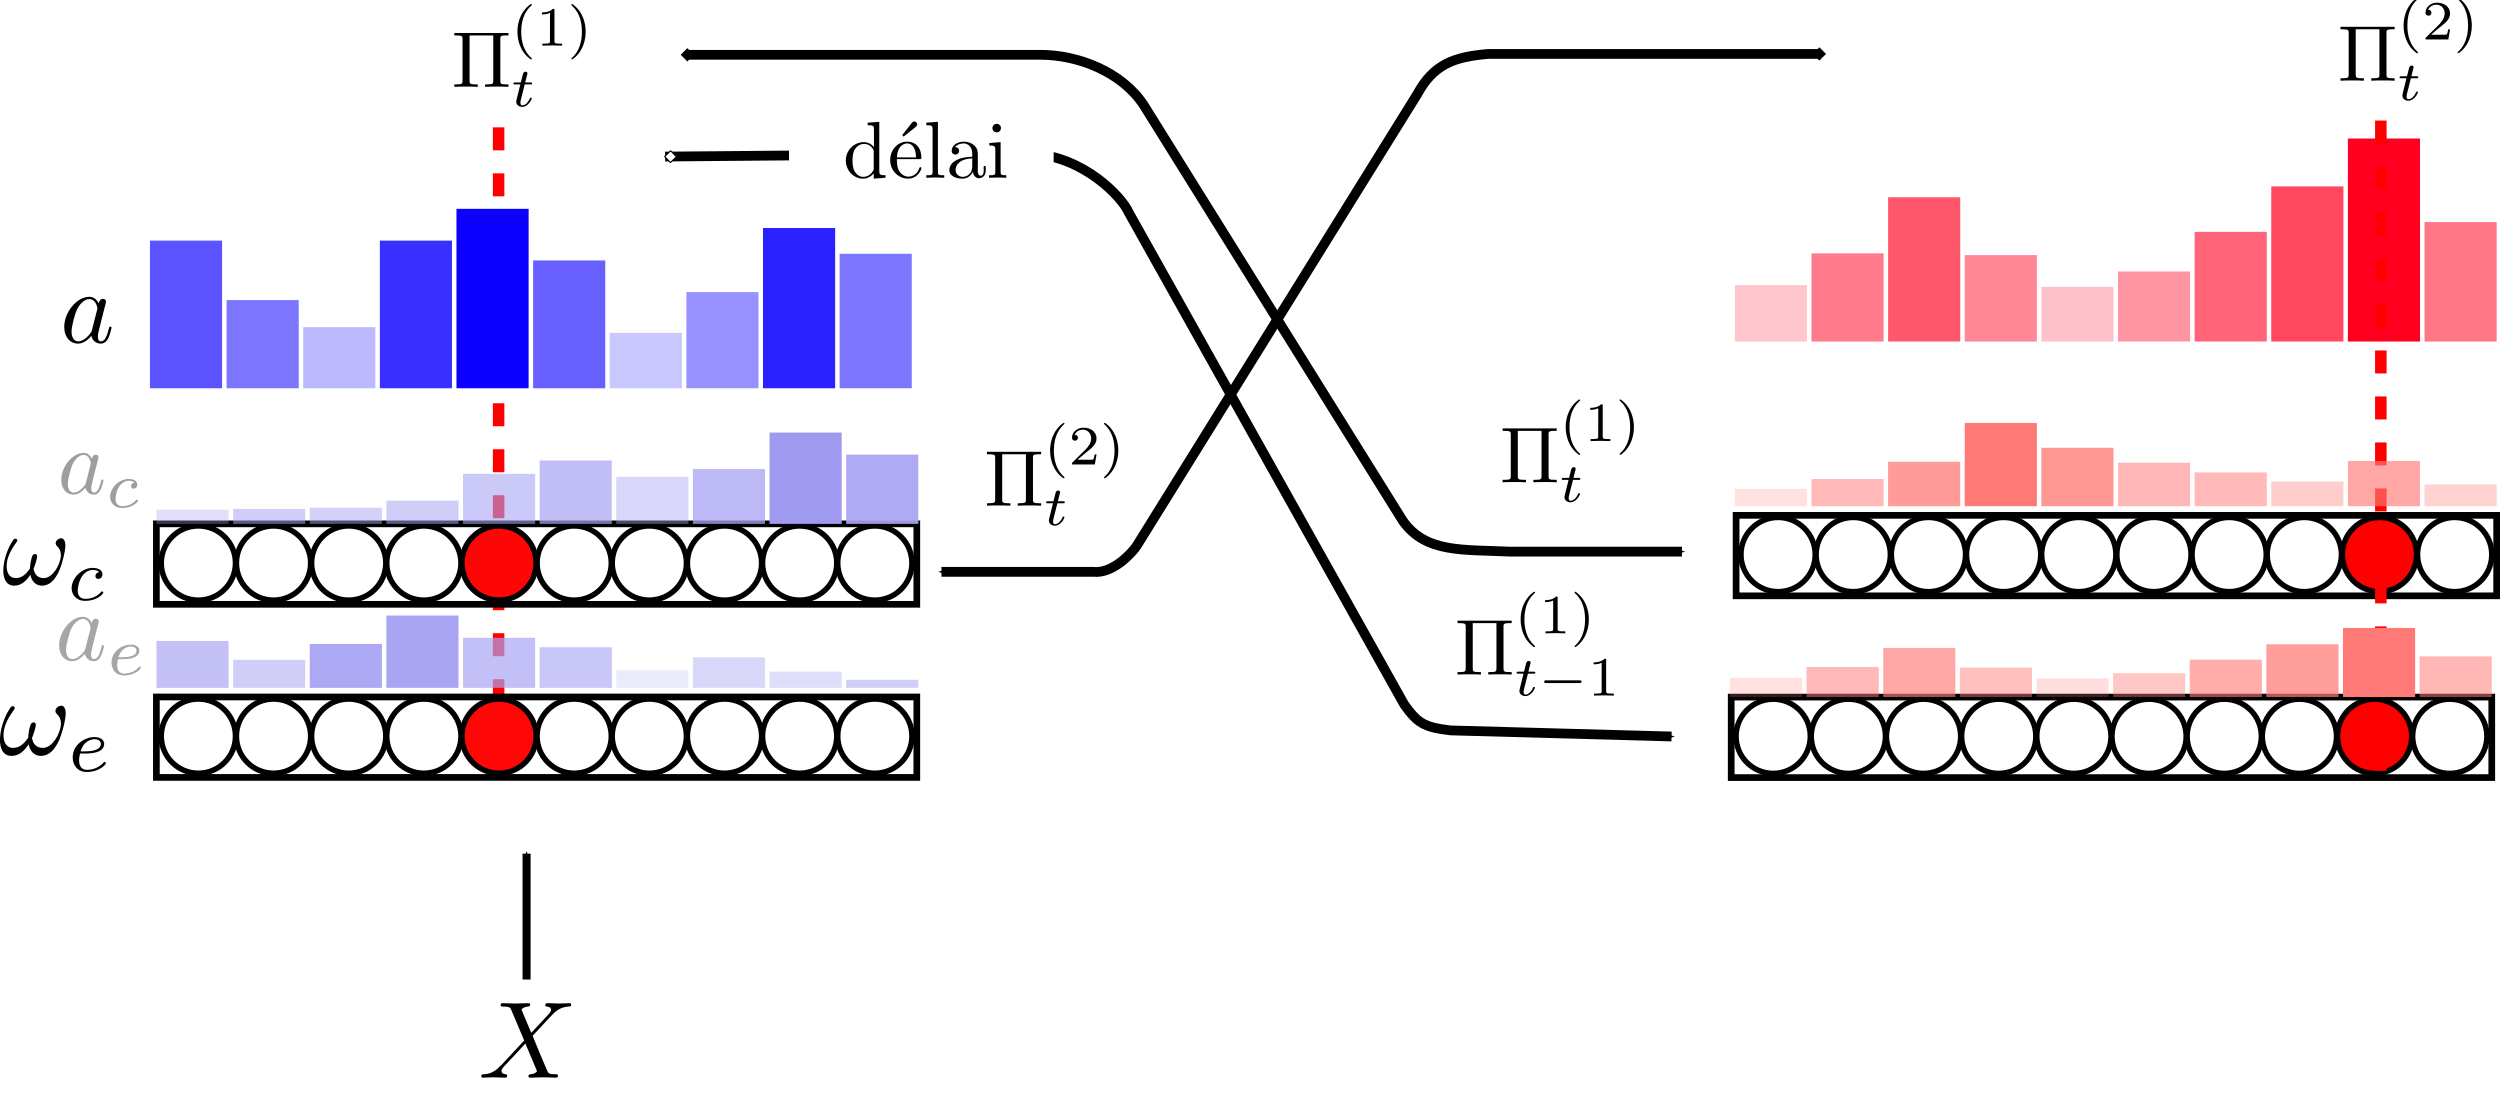 <?xml version="1.0" encoding="UTF-8" standalone="no"?>
<!-- Created with Inkscape (http://www.inkscape.org/) -->

<svg
   xmlns:dc="http://purl.org/dc/elements/1.1/"
   xmlns:cc="http://creativecommons.org/ns#"
   xmlns:rdf="http://www.w3.org/1999/02/22-rdf-syntax-ns#"
   xmlns:svg="http://www.w3.org/2000/svg"
   xmlns="http://www.w3.org/2000/svg"
   xmlns:sodipodi="http://sodipodi.sourceforge.net/DTD/sodipodi-0.dtd"
   xmlns:inkscape="http://www.inkscape.org/namespaces/inkscape"
   width="144.606mm"
   height="64.067mm"
   viewBox="0 0 144.606 64.067"
   version="1.1"
   id="svg1634"
   inkscape:version="0.92.5 (2060ec1f9f, 2020-04-08)"
   sodipodi:docname="baheux.svg">
  <defs
     id="defs1628">
    <marker
       inkscape:isstock="true"
       style="overflow:visible"
       id="marker13351"
       refX="0.0"
       refY="0.0"
       orient="auto"
       inkscape:stockid="DiamondM">
      <path
         transform="scale(0.4)"
         style="fill-rule:evenodd;stroke:#000000;stroke-width:1pt;stroke-opacity:1;fill:#000000;fill-opacity:1"
         d="M 0,-7.071 L -7.071,0 L 0,7.071 L 7.071,0 L 0,-7.071 z "
         id="path13349" />
    </marker>
    <marker
       inkscape:stockid="DiamondM"
       orient="auto"
       refY="0.0"
       refX="0.0"
       id="DiamondM"
       style="overflow:visible"
       inkscape:isstock="true"
       inkscape:collect="always">
      <path
         id="path3035"
         d="M 0,-7.071 L -7.071,0 L 0,7.071 L 7.071,0 L 0,-7.071 z "
         style="fill-rule:evenodd;stroke:#000000;stroke-width:1pt;stroke-opacity:1;fill:#000000;fill-opacity:1"
         transform="scale(0.4)" />
    </marker>
    <marker
       inkscape:stockid="EmptyDiamondMstart"
       orient="auto"
       refY="0.0"
       refX="0.0"
       id="EmptyDiamondMstart"
       style="overflow:visible"
       inkscape:isstock="true">
      <path
         id="path3071"
         d="M 0,-7.071 L -7.071,0 L 0,7.071 L 7.071,0 L 0,-7.071 z "
         style="fill-rule:evenodd;fill:#ffffff;stroke:#000000;stroke-width:1pt;stroke-opacity:1"
         transform="scale(0.4) translate(6.5,0)" />
    </marker>
    <marker
       inkscape:stockid="Tail"
       orient="auto"
       refY="0.0"
       refX="0.0"
       id="Tail"
       style="overflow:visible"
       inkscape:isstock="true">
      <g
         id="g3001"
         transform="scale(-1.2)"
         style="stroke:#000000;stroke-opacity:1;fill:#000000;fill-opacity:1">
        <path
           id="path2989"
           d="M -3.805,-3.959 L 0.544,0"
           style="fill:#000000;fill-rule:evenodd;stroke:#000000;stroke-width:0.8;stroke-linecap:round;stroke-opacity:1;fill-opacity:1" />
        <path
           id="path2991"
           d="M -1.287,-3.959 L 3.062,0"
           style="fill:#000000;fill-rule:evenodd;stroke:#000000;stroke-width:0.8;stroke-linecap:round;stroke-opacity:1;fill-opacity:1" />
        <path
           id="path2993"
           d="M 1.305,-3.959 L 5.654,0"
           style="fill:#000000;fill-rule:evenodd;stroke:#000000;stroke-width:0.8;stroke-linecap:round;stroke-opacity:1;fill-opacity:1" />
        <path
           id="path2995"
           d="M -3.805,4.178 L 0.544,0.22"
           style="fill:#000000;fill-rule:evenodd;stroke:#000000;stroke-width:0.8;stroke-linecap:round;stroke-opacity:1;fill-opacity:1" />
        <path
           id="path2997"
           d="M -1.287,4.178 L 3.062,0.22"
           style="fill:#000000;fill-rule:evenodd;stroke:#000000;stroke-width:0.8;stroke-linecap:round;stroke-opacity:1;fill-opacity:1" />
        <path
           id="path2999"
           d="M 1.305,4.178 L 5.654,0.22"
           style="fill:#000000;fill-rule:evenodd;stroke:#000000;stroke-width:0.8;stroke-linecap:round;stroke-opacity:1;fill-opacity:1" />
      </g>
    </marker>
    <marker
       inkscape:stockid="SquareM"
       orient="auto"
       refY="0"
       refX="0"
       id="marker8729"
       style="overflow:visible"
       inkscape:isstock="true">
      <path
         id="path8727"
         d="M -5,-5 V 5 H 5 V -5 Z"
         style="fill:#000000;fill-opacity:1;fill-rule:evenodd;stroke:#000000;stroke-width:1pt;stroke-opacity:1"
         transform="scale(0.4)"
         inkscape:connector-curvature="0" />
    </marker>
    <marker
       inkscape:stockid="SquareM"
       orient="auto"
       refY="0"
       refX="0"
       id="marker8653"
       style="overflow:visible"
       inkscape:isstock="true">
      <path
         id="path8651"
         d="M -5,-5 V 5 H 5 V -5 Z"
         style="fill-rule:evenodd;stroke:#000000;stroke-width:1pt"
         transform="scale(0.4)"
         inkscape:connector-curvature="0" />
    </marker>
    <marker
       inkscape:stockid="SquareM"
       orient="auto"
       refY="0"
       refX="0"
       id="marker8571"
       style="overflow:visible"
       inkscape:isstock="true">
      <path
         id="path8569"
         d="M -5,-5 V 5 H 5 V -5 Z"
         style="fill:#000000;fill-opacity:1;fill-rule:evenodd;stroke:#000000;stroke-width:1pt;stroke-opacity:1"
         transform="scale(0.4)"
         inkscape:connector-curvature="0" />
    </marker>
    <marker
       inkscape:stockid="SquareM"
       orient="auto"
       refY="0"
       refX="0"
       id="SquareM"
       style="overflow:visible"
       inkscape:isstock="true">
      <path
         id="path3026"
         d="M -5,-5 V 5 H 5 V -5 Z"
         style="fill:#000000;fill-opacity:1;fill-rule:evenodd;stroke:#000000;stroke-width:1pt;stroke-opacity:1"
         transform="scale(0.4)"
         inkscape:connector-curvature="0" />
    </marker>
    <marker
       inkscape:stockid="SquareL"
       orient="auto"
       refY="0"
       refX="0"
       id="SquareL"
       style="overflow:visible"
       inkscape:isstock="true">
      <path
         id="path3023"
         d="M -5,-5 V 5 H 5 V -5 Z"
         style="fill:#000000;fill-opacity:1;fill-rule:evenodd;stroke:#000000;stroke-width:1pt;stroke-opacity:1"
         transform="scale(0.8)"
         inkscape:connector-curvature="0" />
    </marker>
    <marker
       inkscape:isstock="true"
       style="overflow:visible"
       id="marker5556"
       refX="0"
       refY="0"
       orient="auto"
       inkscape:stockid="Arrow1Mend">
      <path
         transform="matrix(-0.4,0,0,-0.4,-4,0)"
         style="fill:#000000;fill-opacity:1;fill-rule:evenodd;stroke:#000000;stroke-width:1pt;stroke-opacity:1"
         d="M 0,0 5,-5 -12.5,0 5,5 Z"
         id="path5554"
         inkscape:connector-curvature="0" />
    </marker>
    <marker
       inkscape:isstock="true"
       style="overflow:visible"
       id="marker4828"
       refX="0"
       refY="0"
       orient="auto"
       inkscape:stockid="Arrow1Mend">
      <path
         inkscape:connector-curvature="0"
         transform="matrix(-0.4,0,0,-0.4,-4,0)"
         style="fill:#000000;fill-opacity:1;fill-rule:evenodd;stroke:#000000;stroke-width:1pt;stroke-opacity:1"
         d="M 0,0 5,-5 -12.5,0 5,5 Z"
         id="path4826" />
    </marker>
    <marker
       inkscape:isstock="true"
       style="overflow:visible"
       id="marker4732"
       refX="0"
       refY="0"
       orient="auto"
       inkscape:stockid="Arrow1Mend">
      <path
         inkscape:connector-curvature="0"
         transform="matrix(-0.4,0,0,-0.4,-4,0)"
         style="fill:#000000;fill-opacity:1;fill-rule:evenodd;stroke:#000000;stroke-width:1pt;stroke-opacity:1"
         d="M 0,0 5,-5 -12.5,0 5,5 Z"
         id="path4730" />
    </marker>
    <marker
       inkscape:stockid="Arrow1Mstart"
       orient="auto"
       refY="0"
       refX="0"
       id="Arrow1Mstart"
       style="overflow:visible"
       inkscape:isstock="true">
      <path
         id="path2959"
         d="M 0,0 5,-5 -12.5,0 5,5 Z"
         style="fill:#000000;fill-opacity:1;fill-rule:evenodd;stroke:#000000;stroke-width:1pt;stroke-opacity:1"
         transform="matrix(0.4,0,0,0.4,4,0)"
         inkscape:connector-curvature="0" />
    </marker>
    <marker
       inkscape:stockid="Arrow1Mend"
       orient="auto"
       refY="0"
       refX="0"
       id="Arrow1Mend"
       style="overflow:visible"
       inkscape:isstock="true"
       inkscape:collect="always">
      <path
         id="path2962"
         d="M 0,0 5,-5 -12.5,0 5,5 Z"
         style="fill:#000000;fill-opacity:1;fill-rule:evenodd;stroke:#000000;stroke-width:1pt;stroke-opacity:1"
         transform="matrix(-0.4,0,0,-0.4,-4,0)"
         inkscape:connector-curvature="0" />
    </marker>
    <marker
       inkscape:stockid="Arrow2Lend"
       orient="auto"
       refY="0"
       refX="0"
       id="Arrow2Lend"
       style="overflow:visible"
       inkscape:isstock="true">
      <path
         id="path2974"
         style="fill:#000000;fill-opacity:1;fill-rule:evenodd;stroke:#000000;stroke-width:0.625;stroke-linejoin:round;stroke-opacity:1"
         d="M 8.719,4.034 -2.207,0.016 8.719,-4.002 c -1.745,2.372 -1.735,5.617 -6e-7,8.035 z"
         transform="matrix(-1.1,0,0,-1.1,-1.1,0)"
         inkscape:connector-curvature="0" />
    </marker>
    <marker
       inkscape:stockid="Arrow1Mend"
       orient="auto"
       refY="0"
       refX="0"
       id="marker12974"
       style="overflow:visible"
       inkscape:isstock="true"
       inkscape:collect="always">
      <path
         id="path1992"
         d="M 0,0 5,-5 -12.5,0 5,5 Z"
         style="fill:#000000;fill-opacity:1;fill-rule:evenodd;stroke:#000000;stroke-width:1pt;stroke-opacity:1"
         transform="matrix(-0.4,0,0,-0.4,-4,0)"
         inkscape:connector-curvature="0" />
    </marker>
  </defs>
  <sodipodi:namedview
     id="base"
     pagecolor="#ffffff"
     bordercolor="#666666"
     borderopacity="1.0"
     inkscape:pageopacity="0.0"
     inkscape:pageshadow="2"
     inkscape:zoom="1.979899"
     inkscape:cx="250.11652"
     inkscape:cy="143.15532"
     inkscape:document-units="mm"
     inkscape:current-layer="layer1"
     showgrid="false"
     inkscape:window-width="1848"
     inkscape:window-height="1016"
     inkscape:window-x="72"
     inkscape:window-y="27"
     inkscape:window-maximized="1"
     fit-margin-top="0"
     fit-margin-left="0"
     fit-margin-right="0"
     fit-margin-bottom="0" />
  <g
     inkscape:label="Layer 1"
     inkscape:groupmode="layer"
     id="layer1"
     transform="translate(-5.144,-2.506)">
    <path
       style="fill:none;stroke:#000000;stroke-width:0.565;stroke-linecap:butt;stroke-linejoin:miter;stroke-miterlimit:4;stroke-dasharray:none;stroke-opacity:1;marker-start:url(#DiamondM);marker-end:url(#Arrow1Mend)"
       d="M 44.901,5.676 H 65.347 c 2.135,0.005 4.682,0.97 5.959,2.918 v 0 L 86.274,32.613 c 1.328,1.902 3.479,1.667 6.202,1.801 v 0 h 9.956"
       id="path5004"
       inkscape:connector-curvature="0"
       sodipodi:nodetypes="cccccccc" />
    <path
       style="fill:none;stroke:#000000;stroke-width:0.565;stroke-linecap:butt;stroke-linejoin:miter;stroke-miterlimit:4;stroke-dasharray:none;stroke-opacity:1;marker-start:url(#EmptyDiamondMstart);marker-end:url(#marker4828)"
       d="m 43.618,11.562 c 6.618,-0.051 10.112,-0.102 21.27,-0.154 2.889,0.153 5.143,2.446 5.561,3.419 v 0 l 15.916,28.424 c 0.764,1.067 1.118,1.317 2.671,1.503 v 0 l 12.795,0.353"
       id="path4818"
       inkscape:connector-curvature="0"
       sodipodi:nodetypes="cccccccc" />
    <path
       style="fill:none;stroke:#ff0000;stroke-width:0.665;stroke-linecap:butt;stroke-linejoin:miter;stroke-miterlimit:4;stroke-dasharray:1.33, 1.33;stroke-dashoffset:0;stroke-opacity:1"
       d="M 33.985,9.872 V 47.48"
       id="path2934"
       inkscape:connector-curvature="0" />
    <g
       id="g1550-3-2-3-6"
       transform="matrix(0.684,0,0,0.684,-16.196,22.655)"
       style="stroke:#000000;stroke-opacity:1">
      <rect
         y="14.842"
         x="44.423"
         height="6.804"
         width="64.306"
         id="rect1362-7-0-7-4"
         style="opacity:1;vector-effect:none;fill:#ffffff;fill-opacity:1;fill-rule:evenodd;stroke:#000000;stroke-width:0.565;stroke-linecap:butt;stroke-linejoin:miter;stroke-miterlimit:4;stroke-dasharray:none;stroke-dashoffset:0;stroke-opacity:1" />
      <circle
         r="3.14"
         cy="18.155"
         cx="47.974"
         id="path1391-59-6-4-3"
         style="opacity:1;vector-effect:none;fill:#ffffff;fill-opacity:1;fill-rule:evenodd;stroke:#000000;stroke-width:0.465;stroke-linecap:butt;stroke-linejoin:miter;stroke-miterlimit:4;stroke-dasharray:none;stroke-dashoffset:0;stroke-opacity:1" />
      <circle
         r="3.14"
         cy="18.155"
         cx="54.33"
         id="path1391-7-22-1-5-0"
         style="opacity:1;vector-effect:none;fill:#ffffff;fill-opacity:1;fill-rule:evenodd;stroke:#000000;stroke-width:0.465;stroke-linecap:butt;stroke-linejoin:miter;stroke-miterlimit:4;stroke-dasharray:none;stroke-dashoffset:0;stroke-opacity:1" />
      <circle
         r="3.14"
         cy="18.155"
         cx="60.686"
         id="path1391-5-8-5-2-3"
         style="opacity:1;vector-effect:none;fill:#ffffff;fill-opacity:1;fill-rule:evenodd;stroke:#000000;stroke-width:0.465;stroke-linecap:butt;stroke-linejoin:miter;stroke-miterlimit:4;stroke-dasharray:none;stroke-dashoffset:0;stroke-opacity:1" />
      <circle
         r="3.14"
         cy="18.155"
         cx="67.042"
         id="path1391-3-9-5-5-0"
         style="opacity:1;vector-effect:none;fill:#ffffff;fill-opacity:1;fill-rule:evenodd;stroke:#000000;stroke-width:0.465;stroke-linecap:butt;stroke-linejoin:miter;stroke-miterlimit:4;stroke-dasharray:none;stroke-dashoffset:0;stroke-opacity:1" />
      <circle
         r="3.14"
         cy="18.155"
         cx="73.398"
         id="path1391-56-7-4-4-9"
         style="opacity:1;vector-effect:none;fill:#ff0606;fill-opacity:1;fill-rule:evenodd;stroke:#000000;stroke-width:0.465;stroke-linecap:butt;stroke-linejoin:miter;stroke-miterlimit:4;stroke-dasharray:none;stroke-dashoffset:0;stroke-opacity:1" />
      <circle
         r="3.14"
         cy="18.155"
         cx="79.754"
         id="path1391-2-3-7-7-2"
         style="opacity:1;vector-effect:none;fill:#ffffff;fill-opacity:1;fill-rule:evenodd;stroke:#000000;stroke-width:0.465;stroke-linecap:butt;stroke-linejoin:miter;stroke-miterlimit:4;stroke-dasharray:none;stroke-dashoffset:0;stroke-opacity:1" />
      <circle
         r="3.14"
         cy="18.155"
         cx="86.11"
         id="path1391-9-6-6-4-5"
         style="opacity:1;vector-effect:none;fill:#ffffff;fill-opacity:1;fill-rule:evenodd;stroke:#000000;stroke-width:0.465;stroke-linecap:butt;stroke-linejoin:miter;stroke-miterlimit:4;stroke-dasharray:none;stroke-dashoffset:0;stroke-opacity:1" />
      <circle
         r="3.14"
         cy="18.155"
         cx="92.466"
         id="path1391-1-1-5-4-4"
         style="opacity:1;vector-effect:none;fill:#ffffff;fill-opacity:1;fill-rule:evenodd;stroke:#000000;stroke-width:0.465;stroke-linecap:butt;stroke-linejoin:miter;stroke-miterlimit:4;stroke-dasharray:none;stroke-dashoffset:0;stroke-opacity:1" />
      <circle
         r="3.14"
         cy="18.155"
         cx="98.822"
         id="path1391-27-2-6-3-0"
         style="opacity:1;vector-effect:none;fill:#ffffff;fill-opacity:1;fill-rule:evenodd;stroke:#000000;stroke-width:0.465;stroke-linecap:butt;stroke-linejoin:miter;stroke-miterlimit:4;stroke-dasharray:none;stroke-dashoffset:0;stroke-opacity:1" />
      <circle
         r="3.14"
         cy="18.155"
         cx="105.178"
         id="path1391-0-9-9-0-5"
         style="opacity:1;vector-effect:none;fill:#ffffff;fill-opacity:1;fill-rule:evenodd;stroke:#000000;stroke-width:0.465;stroke-linecap:butt;stroke-linejoin:miter;stroke-miterlimit:4;stroke-dasharray:none;stroke-dashoffset:0;stroke-opacity:1" />
    </g>
    <rect
       style="opacity:0.673;vector-effect:none;fill:#0c00ff;fill-opacity:1;fill-rule:evenodd;stroke:none;stroke-width:0.281;stroke-linecap:butt;stroke-linejoin:miter;stroke-miterlimit:4;stroke-dasharray:none;stroke-dashoffset:0;stroke-opacity:1"
       id="rect3393"
       width="4.173"
       height="8.54"
       x="13.817"
       y="16.424" />
    <rect
       style="opacity:0.537;vector-effect:none;fill:#0c00ff;fill-opacity:1;fill-rule:evenodd;stroke:none;stroke-width:0.217;stroke-linecap:butt;stroke-linejoin:miter;stroke-miterlimit:4;stroke-dasharray:none;stroke-dashoffset:0;stroke-opacity:1"
       id="rect3393-5"
       width="4.173"
       height="5.101"
       x="18.25"
       y="19.864" />
    <rect
       style="opacity:0.275;vector-effect:none;fill:#0c00ff;fill-opacity:1;fill-rule:evenodd;stroke:none;stroke-width:0.181;stroke-linecap:butt;stroke-linejoin:miter;stroke-miterlimit:4;stroke-dasharray:none;stroke-dashoffset:0;stroke-opacity:1"
       id="rect3393-6"
       width="4.173"
       height="3.534"
       x="22.682"
       y="21.43" />
    <rect
       style="opacity:0.812;vector-effect:none;fill:#0c00ff;fill-opacity:1;fill-rule:evenodd;stroke:none;stroke-width:0.281;stroke-linecap:butt;stroke-linejoin:miter;stroke-miterlimit:4;stroke-dasharray:none;stroke-dashoffset:0;stroke-opacity:1"
       id="rect3393-2"
       width="4.173"
       height="8.54"
       x="27.115"
       y="16.424" />
    <rect
       style="opacity:1;vector-effect:none;fill:#0c00ff;fill-opacity:1;fill-rule:evenodd;stroke:none;stroke-width:0.616;stroke-linecap:butt;stroke-linejoin:miter;stroke-miterlimit:4;stroke-dasharray:none;stroke-dashoffset:0;stroke-opacity:1"
       id="rect3393-2-9"
       width="4.173"
       height="10.379"
       x="31.548"
       y="14.585" />
    <rect
       style="opacity:0.62;vector-effect:none;fill:#0c00ff;fill-opacity:1;fill-rule:evenodd;stroke:none;stroke-width:0.262;stroke-linecap:butt;stroke-linejoin:miter;stroke-miterlimit:4;stroke-dasharray:none;stroke-dashoffset:0;stroke-opacity:1"
       id="rect3393-2-9-1"
       width="4.173"
       height="7.393"
       x="35.98"
       y="17.571" />
    <rect
       style="opacity:0.222;vector-effect:none;fill:#0c00ff;fill-opacity:1;fill-rule:evenodd;stroke:none;stroke-width:0.172;stroke-linecap:butt;stroke-linejoin:miter;stroke-miterlimit:4;stroke-dasharray:none;stroke-dashoffset:0;stroke-opacity:1"
       id="rect3393-2-9-2"
       width="4.173"
       height="3.203"
       x="40.413"
       y="21.761" />
    <rect
       style="opacity:0.429;vector-effect:none;fill:#0c00ff;fill-opacity:1;fill-rule:evenodd;stroke:none;stroke-width:0.227;stroke-linecap:butt;stroke-linejoin:miter;stroke-miterlimit:4;stroke-dasharray:none;stroke-dashoffset:0;stroke-opacity:1"
       id="rect3393-2-9-7"
       width="4.173"
       height="5.563"
       x="44.845"
       y="19.401" />
    <rect
       style="opacity:0.864;vector-effect:none;fill:#0c00ff;fill-opacity:1;fill-rule:evenodd;stroke:none;stroke-width:0.293;stroke-linecap:butt;stroke-linejoin:miter;stroke-miterlimit:4;stroke-dasharray:none;stroke-dashoffset:0;stroke-opacity:1"
       id="rect3393-2-9-0"
       width="4.173"
       height="9.272"
       x="49.278"
       y="15.693" />
    <rect
       style="opacity:0.537;vector-effect:none;fill:#0c00ff;fill-opacity:1;fill-rule:evenodd;stroke:none;stroke-width:0.268;stroke-linecap:butt;stroke-linejoin:miter;stroke-miterlimit:4;stroke-dasharray:none;stroke-dashoffset:0;stroke-opacity:1"
       id="rect3393-2-9-9"
       width="4.173"
       height="7.778"
       x="53.71"
       y="17.186" />
    <g
       id="g1550-3-2-3-6-6-5-4"
       transform="matrix(0.684,0,0,0.684,-16.196,32.668)"
       style="fill:none;fill-opacity:1;stroke:#000000;stroke-opacity:1">
      <rect
         y="14.842"
         x="44.423"
         height="6.804"
         width="64.306"
         id="rect1362-7-0-7-4-1-6-3"
         style="opacity:1;vector-effect:none;fill:none;fill-opacity:1;fill-rule:evenodd;stroke:#000000;stroke-width:0.565;stroke-linecap:butt;stroke-linejoin:miter;stroke-miterlimit:4;stroke-dasharray:none;stroke-dashoffset:0;stroke-opacity:1" />
      <circle
         r="3.14"
         cy="18.155"
         cx="47.974"
         id="path1391-59-6-4-3-2-9-0"
         style="opacity:1;vector-effect:none;fill:none;fill-opacity:1;fill-rule:evenodd;stroke:#000000;stroke-width:0.465;stroke-linecap:butt;stroke-linejoin:miter;stroke-miterlimit:4;stroke-dasharray:none;stroke-dashoffset:0;stroke-opacity:1" />
      <circle
         r="3.14"
         cy="18.155"
         cx="54.33"
         id="path1391-7-22-1-5-0-9-3-7"
         style="opacity:1;vector-effect:none;fill:none;fill-opacity:1;fill-rule:evenodd;stroke:#000000;stroke-width:0.465;stroke-linecap:butt;stroke-linejoin:miter;stroke-miterlimit:4;stroke-dasharray:none;stroke-dashoffset:0;stroke-opacity:1" />
      <circle
         r="3.14"
         cy="18.155"
         cx="60.686"
         id="path1391-5-8-5-2-3-3-7-8"
         style="opacity:1;vector-effect:none;fill:none;fill-opacity:1;fill-rule:evenodd;stroke:#000000;stroke-width:0.465;stroke-linecap:butt;stroke-linejoin:miter;stroke-miterlimit:4;stroke-dasharray:none;stroke-dashoffset:0;stroke-opacity:1" />
      <circle
         r="3.14"
         cy="18.155"
         cx="67.042"
         id="path1391-3-9-5-5-0-1-4-6"
         style="opacity:1;vector-effect:none;fill:none;fill-opacity:1;fill-rule:evenodd;stroke:#000000;stroke-width:0.465;stroke-linecap:butt;stroke-linejoin:miter;stroke-miterlimit:4;stroke-dasharray:none;stroke-dashoffset:0;stroke-opacity:1" />
      <circle
         r="3.14"
         cy="18.155"
         cx="73.398"
         id="path1391-56-7-4-4-9-9-5-8"
         style="opacity:1;vector-effect:none;fill:#ff0707;fill-opacity:1;fill-rule:evenodd;stroke:#000000;stroke-width:0.465;stroke-linecap:butt;stroke-linejoin:miter;stroke-miterlimit:4;stroke-dasharray:none;stroke-dashoffset:0;stroke-opacity:1" />
      <circle
         r="3.14"
         cy="18.155"
         cx="79.754"
         id="path1391-2-3-7-7-2-4-2-8"
         style="opacity:1;vector-effect:none;fill:none;fill-opacity:1;fill-rule:evenodd;stroke:#000000;stroke-width:0.465;stroke-linecap:butt;stroke-linejoin:miter;stroke-miterlimit:4;stroke-dasharray:none;stroke-dashoffset:0;stroke-opacity:1" />
      <circle
         r="3.14"
         cy="18.155"
         cx="86.11"
         id="path1391-9-6-6-4-5-7-5-4"
         style="opacity:1;vector-effect:none;fill:none;fill-opacity:1;fill-rule:evenodd;stroke:#000000;stroke-width:0.465;stroke-linecap:butt;stroke-linejoin:miter;stroke-miterlimit:4;stroke-dasharray:none;stroke-dashoffset:0;stroke-opacity:1" />
      <circle
         r="3.14"
         cy="18.155"
         cx="92.466"
         id="path1391-1-1-5-4-4-8-4-3"
         style="opacity:1;vector-effect:none;fill:none;fill-opacity:1;fill-rule:evenodd;stroke:#000000;stroke-width:0.465;stroke-linecap:butt;stroke-linejoin:miter;stroke-miterlimit:4;stroke-dasharray:none;stroke-dashoffset:0;stroke-opacity:1" />
      <circle
         r="3.14"
         cy="18.155"
         cx="98.822"
         id="path1391-27-2-6-3-0-4-7-1"
         style="opacity:1;vector-effect:none;fill:none;fill-opacity:1;fill-rule:evenodd;stroke:#000000;stroke-width:0.465;stroke-linecap:butt;stroke-linejoin:miter;stroke-miterlimit:4;stroke-dasharray:none;stroke-dashoffset:0;stroke-opacity:1" />
      <circle
         r="3.14"
         cy="18.155"
         cx="105.178"
         id="path1391-0-9-9-0-5-5-4-4"
         style="opacity:1;vector-effect:none;fill:none;fill-opacity:1;fill-rule:evenodd;stroke:#000000;stroke-width:0.465;stroke-linecap:butt;stroke-linejoin:miter;stroke-miterlimit:4;stroke-dasharray:none;stroke-dashoffset:0;stroke-opacity:1" />
    </g>
    <path
       style="fill:none;stroke:#000000;stroke-width:0.465;stroke-linecap:butt;stroke-linejoin:miter;stroke-miterlimit:4;stroke-dasharray:none;stroke-opacity:1;marker-end:url(#marker12974)"
       d="M 35.602,59.164 V 51.884"
       id="path12971"
       inkscape:connector-curvature="0"
       sodipodi:nodetypes="cc" />
    <g
       id="g14896"
       transform="translate(88.856,-57.291)">
      <rect
         y="89.606"
         x="16.708"
         height="4.655"
         width="43.993"
         id="rect1362-7-0-7-4-1"
         style="opacity:1;vector-effect:none;fill:#ffffff;fill-opacity:1;fill-rule:evenodd;stroke:#000000;stroke-width:0.387;stroke-linecap:butt;stroke-linejoin:miter;stroke-miterlimit:4;stroke-dasharray:none;stroke-dashoffset:0;stroke-opacity:1" />
      <circle
         r="2.148"
         cy="91.873"
         cx="19.137"
         id="path1391-59-6-4-3-2"
         style="opacity:1;vector-effect:none;fill:#ffffff;fill-opacity:1;fill-rule:evenodd;stroke:#000000;stroke-width:0.318;stroke-linecap:butt;stroke-linejoin:miter;stroke-miterlimit:4;stroke-dasharray:none;stroke-dashoffset:0;stroke-opacity:1" />
      <circle
         r="2.148"
         cy="91.873"
         cx="23.485"
         id="path1391-7-22-1-5-0-9"
         style="opacity:1;vector-effect:none;fill:#ffffff;fill-opacity:1;fill-rule:evenodd;stroke:#000000;stroke-width:0.318;stroke-linecap:butt;stroke-linejoin:miter;stroke-miterlimit:4;stroke-dasharray:none;stroke-dashoffset:0;stroke-opacity:1" />
      <circle
         r="2.148"
         cy="91.873"
         cx="27.834"
         id="path1391-5-8-5-2-3-3"
         style="opacity:1;vector-effect:none;fill:#ffffff;fill-opacity:1;fill-rule:evenodd;stroke:#000000;stroke-width:0.318;stroke-linecap:butt;stroke-linejoin:miter;stroke-miterlimit:4;stroke-dasharray:none;stroke-dashoffset:0;stroke-opacity:1" />
      <circle
         r="2.148"
         cy="91.873"
         cx="32.182"
         id="path1391-3-9-5-5-0-1"
         style="opacity:1;vector-effect:none;fill:#ffffff;fill-opacity:1;fill-rule:evenodd;stroke:#000000;stroke-width:0.318;stroke-linecap:butt;stroke-linejoin:miter;stroke-miterlimit:4;stroke-dasharray:none;stroke-dashoffset:0;stroke-opacity:1" />
      <circle
         r="2.148"
         cy="91.873"
         cx="36.53"
         id="path1391-56-7-4-4-9-9"
         style="opacity:1;vector-effect:none;fill:none;fill-opacity:1;fill-rule:evenodd;stroke:#000000;stroke-width:0.318;stroke-linecap:butt;stroke-linejoin:miter;stroke-miterlimit:4;stroke-dasharray:none;stroke-dashoffset:0;stroke-opacity:1" />
      <circle
         r="2.148"
         cy="91.873"
         cx="40.878"
         id="path1391-2-3-7-7-2-4"
         style="opacity:1;vector-effect:none;fill:#ffffff;fill-opacity:1;fill-rule:evenodd;stroke:#000000;stroke-width:0.318;stroke-linecap:butt;stroke-linejoin:miter;stroke-miterlimit:4;stroke-dasharray:none;stroke-dashoffset:0;stroke-opacity:1" />
      <circle
         r="2.148"
         cy="91.873"
         cx="45.227"
         id="path1391-9-6-6-4-5-7"
         style="opacity:1;vector-effect:none;fill:#ffffff;fill-opacity:1;fill-rule:evenodd;stroke:#000000;stroke-width:0.318;stroke-linecap:butt;stroke-linejoin:miter;stroke-miterlimit:4;stroke-dasharray:none;stroke-dashoffset:0;stroke-opacity:1" />
      <circle
         r="2.148"
         cy="91.873"
         cx="49.575"
         id="path1391-1-1-5-4-4-8"
         style="opacity:1;vector-effect:none;fill:#ffffff;fill-opacity:1;fill-rule:evenodd;stroke:#000000;stroke-width:0.318;stroke-linecap:butt;stroke-linejoin:miter;stroke-miterlimit:4;stroke-dasharray:none;stroke-dashoffset:0;stroke-opacity:1" />
      <circle
         r="2.148"
         cy="91.873"
         cx="53.923"
         id="path1391-27-2-6-3-0-4"
         style="opacity:1;vector-effect:none;fill:#ff0000;fill-opacity:1;fill-rule:evenodd;stroke:#000000;stroke-width:0.318;stroke-linecap:butt;stroke-linejoin:miter;stroke-miterlimit:4;stroke-dasharray:none;stroke-dashoffset:0;stroke-opacity:1" />
      <circle
         r="2.148"
         cy="91.873"
         cx="58.271"
         id="path1391-0-9-9-0-5-5"
         style="opacity:1;vector-effect:none;fill:#ffffff;fill-opacity:1;fill-rule:evenodd;stroke:#000000;stroke-width:0.318;stroke-linecap:butt;stroke-linejoin:miter;stroke-miterlimit:4;stroke-dasharray:none;stroke-dashoffset:0;stroke-opacity:1" />
    </g>
    <g
       id="g14831"
       transform="translate(88.573,-40.536)"
       style="stroke:#000000;stroke-opacity:1">
      <rect
         y="83.364"
         x="16.708"
         height="4.655"
         width="43.993"
         id="rect1362-7-0-7-4-1-6"
         style="opacity:1;vector-effect:none;fill:#ffffff;fill-opacity:1;fill-rule:evenodd;stroke:#000000;stroke-width:0.387;stroke-linecap:butt;stroke-linejoin:miter;stroke-miterlimit:4;stroke-dasharray:none;stroke-dashoffset:0;stroke-opacity:1" />
      <circle
         r="2.148"
         cy="85.631"
         cx="19.137"
         id="path1391-59-6-4-3-2-9"
         style="opacity:1;vector-effect:none;fill:#ffffff;fill-opacity:1;fill-rule:evenodd;stroke:#000000;stroke-width:0.318;stroke-linecap:butt;stroke-linejoin:miter;stroke-miterlimit:4;stroke-dasharray:none;stroke-dashoffset:0;stroke-opacity:1" />
      <circle
         r="2.148"
         cy="85.631"
         cx="23.485"
         id="path1391-7-22-1-5-0-9-3"
         style="opacity:1;vector-effect:none;fill:#ffffff;fill-opacity:1;fill-rule:evenodd;stroke:#000000;stroke-width:0.318;stroke-linecap:butt;stroke-linejoin:miter;stroke-miterlimit:4;stroke-dasharray:none;stroke-dashoffset:0;stroke-opacity:1" />
      <circle
         r="2.148"
         cy="85.631"
         cx="27.834"
         id="path1391-5-8-5-2-3-3-7"
         style="opacity:1;vector-effect:none;fill:#ffffff;fill-opacity:1;fill-rule:evenodd;stroke:#000000;stroke-width:0.318;stroke-linecap:butt;stroke-linejoin:miter;stroke-miterlimit:4;stroke-dasharray:none;stroke-dashoffset:0;stroke-opacity:1" />
      <circle
         r="2.148"
         cy="85.631"
         cx="32.182"
         id="path1391-3-9-5-5-0-1-4"
         style="opacity:1;vector-effect:none;fill:#ffffff;fill-opacity:1;fill-rule:evenodd;stroke:#000000;stroke-width:0.318;stroke-linecap:butt;stroke-linejoin:miter;stroke-miterlimit:4;stroke-dasharray:none;stroke-dashoffset:0;stroke-opacity:1" />
      <circle
         r="2.148"
         cy="85.631"
         cx="36.53"
         id="path1391-56-7-4-4-9-9-5"
         style="opacity:1;vector-effect:none;fill:none;fill-opacity:1;fill-rule:evenodd;stroke:#000000;stroke-width:0.318;stroke-linecap:butt;stroke-linejoin:miter;stroke-miterlimit:4;stroke-dasharray:none;stroke-dashoffset:0;stroke-opacity:1" />
      <circle
         r="2.148"
         cy="85.631"
         cx="40.878"
         id="path1391-2-3-7-7-2-4-2"
         style="opacity:1;vector-effect:none;fill:#ffffff;fill-opacity:1;fill-rule:evenodd;stroke:#000000;stroke-width:0.318;stroke-linecap:butt;stroke-linejoin:miter;stroke-miterlimit:4;stroke-dasharray:none;stroke-dashoffset:0;stroke-opacity:1" />
      <circle
         r="2.148"
         cy="85.631"
         cx="45.227"
         id="path1391-9-6-6-4-5-7-5"
         style="opacity:1;vector-effect:none;fill:#ffffff;fill-opacity:1;fill-rule:evenodd;stroke:#000000;stroke-width:0.318;stroke-linecap:butt;stroke-linejoin:miter;stroke-miterlimit:4;stroke-dasharray:none;stroke-dashoffset:0;stroke-opacity:1" />
      <circle
         r="2.148"
         cy="85.631"
         cx="49.575"
         id="path1391-1-1-5-4-4-8-4"
         style="opacity:1;vector-effect:none;fill:#ffffff;fill-opacity:1;fill-rule:evenodd;stroke:#000000;stroke-width:0.318;stroke-linecap:butt;stroke-linejoin:miter;stroke-miterlimit:4;stroke-dasharray:none;stroke-dashoffset:0;stroke-opacity:1" />
      <circle
         r="2.148"
         cy="85.631"
         cx="53.923"
         id="path1391-27-2-6-3-0-4-7"
         style="opacity:1;vector-effect:none;fill:#ff0000;fill-opacity:1;fill-rule:evenodd;stroke:#000000;stroke-width:0.318;stroke-linecap:butt;stroke-linejoin:miter;stroke-miterlimit:4;stroke-dasharray:none;stroke-dashoffset:0;stroke-opacity:1" />
      <circle
         r="2.148"
         cy="85.631"
         cx="58.271"
         id="path1391-0-9-9-0-5-5-4"
         style="opacity:1;vector-effect:none;fill:#ffffff;fill-opacity:1;fill-rule:evenodd;stroke:#000000;stroke-width:0.318;stroke-linecap:butt;stroke-linejoin:miter;stroke-miterlimit:4;stroke-dasharray:none;stroke-dashoffset:0;stroke-opacity:1" />
    </g>
    <g
       id="g12875"
       transform="translate(-42.412,-10.757)">
      <rect
         y="29.756"
         x="147.903"
         height="3.262"
         width="4.173"
         id="rect3393-63"
         style="opacity:0.225;vector-effect:none;fill:#ff0021;fill-opacity:1;fill-rule:evenodd;stroke:none;stroke-width:0.288;stroke-linecap:butt;stroke-linejoin:miter;stroke-miterlimit:4;stroke-dasharray:none;stroke-dashoffset:0;stroke-opacity:1" />
      <rect
         y="27.917"
         x="152.336"
         height="5.101"
         width="4.173"
         id="rect3393-5-8"
         style="opacity:0.522;vector-effect:none;fill:#ff0021;fill-opacity:1;fill-rule:evenodd;stroke:none;stroke-width:0.288;stroke-linecap:butt;stroke-linejoin:miter;stroke-miterlimit:4;stroke-dasharray:none;stroke-dashoffset:0;stroke-opacity:1" />
      <rect
         y="24.673"
         x="156.768"
         height="8.345"
         width="4.173"
         id="rect3393-6-5"
         style="opacity:0.657;vector-effect:none;fill:#ff0021;fill-opacity:1;fill-rule:evenodd;stroke:none;stroke-width:0.288;stroke-linecap:butt;stroke-linejoin:miter;stroke-miterlimit:4;stroke-dasharray:none;stroke-dashoffset:0;stroke-opacity:1" />
      <rect
         y="28.019"
         x="161.201"
         height="4.999"
         width="4.173"
         id="rect3393-2-6"
         style="opacity:0.469;vector-effect:none;fill:#ff0021;fill-opacity:1;fill-rule:evenodd;stroke:none;stroke-width:0.288;stroke-linecap:butt;stroke-linejoin:miter;stroke-miterlimit:4;stroke-dasharray:none;stroke-dashoffset:0;stroke-opacity:1" />
      <rect
         y="29.855"
         x="165.633"
         height="3.163"
         width="4.173"
         id="rect3393-2-9-11"
         style="opacity:0.244;vector-effect:none;fill:#ff0021;fill-opacity:1;fill-rule:evenodd;stroke:none;stroke-width:0.288;stroke-linecap:butt;stroke-linejoin:miter;stroke-miterlimit:4;stroke-dasharray:none;stroke-dashoffset:0;stroke-opacity:1" />
      <rect
         y="28.966"
         x="170.066"
         height="4.052"
         width="4.173"
         id="rect3393-2-9-1-5"
         style="opacity:0.417;vector-effect:none;fill:#ff0021;fill-opacity:1;fill-rule:evenodd;stroke:none;stroke-width:0.288;stroke-linecap:butt;stroke-linejoin:miter;stroke-miterlimit:4;stroke-dasharray:none;stroke-dashoffset:0;stroke-opacity:1" />
      <rect
         y="26.674"
         x="174.498"
         height="6.343"
         width="4.173"
         id="rect3393-2-9-2-9"
         style="opacity:0.608;vector-effect:none;fill:#ff0021;fill-opacity:1;fill-rule:evenodd;stroke:none;stroke-width:0.288;stroke-linecap:butt;stroke-linejoin:miter;stroke-miterlimit:4;stroke-dasharray:none;stroke-dashoffset:0;stroke-opacity:1" />
      <rect
         y="24.047"
         x="178.931"
         height="8.971"
         width="4.173"
         id="rect3393-2-9-7-8"
         style="opacity:0.719;vector-effect:none;fill:#ff0021;fill-opacity:1;fill-rule:evenodd;stroke:none;stroke-width:0.288;stroke-linecap:butt;stroke-linejoin:miter;stroke-miterlimit:4;stroke-dasharray:none;stroke-dashoffset:0;stroke-opacity:1" />
      <rect
         y="21.274"
         x="183.363"
         height="11.744"
         width="4.173"
         id="rect3393-2-9-0-4"
         style="opacity:1;vector-effect:none;fill:#ff0021;fill-opacity:1;fill-rule:evenodd;stroke:none;stroke-width:0.33;stroke-linecap:butt;stroke-linejoin:miter;stroke-miterlimit:4;stroke-dasharray:none;stroke-dashoffset:0;stroke-opacity:1" />
      <rect
         y="26.108"
         x="187.796"
         height="6.91"
         width="4.173"
         id="rect3393-2-9-9-8"
         style="opacity:0.537;vector-effect:none;fill:#ff0021;fill-opacity:1;fill-rule:evenodd;stroke:none;stroke-width:0.253;stroke-linecap:butt;stroke-linejoin:miter;stroke-miterlimit:4;stroke-dasharray:none;stroke-dashoffset:0;stroke-opacity:1" />
    </g>
    <rect
       style="opacity:0.673;vector-effect:none;fill:#a8a4f3;fill-opacity:1;fill-rule:evenodd;stroke:none;stroke-width:0.158;stroke-linecap:butt;stroke-linejoin:miter;stroke-miterlimit:4;stroke-dasharray:none;stroke-dashoffset:0;stroke-opacity:1"
       id="rect3393-7"
       width="4.173"
       height="2.713"
       x="14.195"
       y="39.58" />
    <rect
       style="opacity:0.537;vector-effect:none;fill:#a8a4f3;fill-opacity:1;fill-rule:evenodd;stroke:none;stroke-width:0.122;stroke-linecap:butt;stroke-linejoin:miter;stroke-miterlimit:4;stroke-dasharray:none;stroke-dashoffset:0;stroke-opacity:1"
       id="rect3393-5-3"
       width="4.173"
       height="1.62"
       x="18.628"
       y="40.673" />
    <rect
       style="opacity:0.951;vector-effect:none;fill:#a8a4f3;fill-opacity:1;fill-rule:evenodd;stroke:none;stroke-width:0.153;stroke-linecap:butt;stroke-linejoin:miter;stroke-miterlimit:4;stroke-dasharray:none;stroke-dashoffset:0;stroke-opacity:1"
       id="rect3393-6-6"
       width="4.173"
       height="2.54"
       x="23.06"
       y="39.753" />
    <rect
       style="opacity:0.985;vector-effect:none;fill:#a8a4f3;fill-opacity:1;fill-rule:evenodd;stroke:none;stroke-width:0.197;stroke-linecap:butt;stroke-linejoin:miter;stroke-miterlimit:4;stroke-dasharray:none;stroke-dashoffset:0;stroke-opacity:1"
       id="rect3393-2-1"
       width="4.173"
       height="4.182"
       x="27.493"
       y="38.11" />
    <rect
       style="opacity:0.694;vector-effect:none;fill:#a8a4f3;fill-opacity:1;fill-rule:evenodd;stroke:none;stroke-width:0.325;stroke-linecap:butt;stroke-linejoin:miter;stroke-miterlimit:4;stroke-dasharray:none;stroke-dashoffset:0;stroke-opacity:1"
       id="rect3393-2-9-29"
       width="4.173"
       height="2.896"
       x="31.926"
       y="39.397" />
    <rect
       style="opacity:0.62;vector-effect:none;fill:#a8a4f3;fill-opacity:1;fill-rule:evenodd;stroke:none;stroke-width:0.147;stroke-linecap:butt;stroke-linejoin:miter;stroke-miterlimit:4;stroke-dasharray:none;stroke-dashoffset:0;stroke-opacity:1"
       id="rect3393-2-9-1-3"
       width="4.173"
       height="2.348"
       x="36.358"
       y="39.945" />
    <rect
       style="opacity:0.222;vector-effect:none;fill:#a8a4f3;fill-opacity:1;fill-rule:evenodd;stroke:none;stroke-width:0.097;stroke-linecap:butt;stroke-linejoin:miter;stroke-miterlimit:4;stroke-dasharray:none;stroke-dashoffset:0;stroke-opacity:1"
       id="rect3393-2-9-2-1"
       width="4.173"
       height="1.017"
       x="40.791"
       y="41.275" />
    <rect
       style="opacity:0.429;vector-effect:none;fill:#a8a4f3;fill-opacity:1;fill-rule:evenodd;stroke:none;stroke-width:0.128;stroke-linecap:butt;stroke-linejoin:miter;stroke-miterlimit:4;stroke-dasharray:none;stroke-dashoffset:0;stroke-opacity:1"
       id="rect3393-2-9-7-9"
       width="4.173"
       height="1.767"
       x="45.223"
       y="40.526" />
    <rect
       style="opacity:0.377;vector-effect:none;fill:#a8a4f3;fill-opacity:1;fill-rule:evenodd;stroke:none;stroke-width:0.093;stroke-linecap:butt;stroke-linejoin:miter;stroke-miterlimit:4;stroke-dasharray:none;stroke-dashoffset:0;stroke-opacity:1"
       id="rect3393-2-9-0-47"
       width="4.173"
       height="0.94"
       x="49.656"
       y="41.353" />
    <rect
       style="opacity:0.537;vector-effect:none;fill:#a8a4f3;fill-opacity:1;fill-rule:evenodd;stroke:none;stroke-width:0.066;stroke-linecap:butt;stroke-linejoin:miter;stroke-miterlimit:4;stroke-dasharray:none;stroke-dashoffset:0;stroke-opacity:1"
       id="rect3393-2-9-9-84"
       width="4.173"
       height="0.466"
       x="54.088"
       y="41.827" />
    <rect
       style="opacity:0.34;vector-effect:none;fill:#a8a4f3;fill-opacity:1;fill-rule:evenodd;stroke:none;stroke-width:0.087;stroke-linecap:butt;stroke-linejoin:miter;stroke-miterlimit:4;stroke-dasharray:none;stroke-dashoffset:0;stroke-opacity:1"
       id="rect3393-7-5"
       width="4.173"
       height="0.823"
       x="14.195"
       y="31.986" />
    <rect
       style="opacity:0.537;vector-effect:none;fill:#a8a4f3;fill-opacity:1;fill-rule:evenodd;stroke:none;stroke-width:0.089;stroke-linecap:butt;stroke-linejoin:miter;stroke-miterlimit:4;stroke-dasharray:none;stroke-dashoffset:0;stroke-opacity:1"
       id="rect3393-5-3-0"
       width="4.173"
       height="0.864"
       x="18.628"
       y="31.945" />
    <rect
       style="opacity:0.494;vector-effect:none;fill:#a8a4f3;fill-opacity:1;fill-rule:evenodd;stroke:none;stroke-width:0.093;stroke-linecap:butt;stroke-linejoin:miter;stroke-miterlimit:4;stroke-dasharray:none;stroke-dashoffset:0;stroke-opacity:1"
       id="rect3393-6-6-3"
       width="4.173"
       height="0.933"
       x="23.06"
       y="31.876" />
    <rect
       style="opacity:0.54;vector-effect:none;fill:#a8a4f3;fill-opacity:1;fill-rule:evenodd;stroke:none;stroke-width:0.112;stroke-linecap:butt;stroke-linejoin:miter;stroke-miterlimit:4;stroke-dasharray:none;stroke-dashoffset:0;stroke-opacity:1"
       id="rect3393-2-1-6"
       width="4.173"
       height="1.348"
       x="27.493"
       y="31.461" />
    <rect
       style="opacity:0.59;vector-effect:none;fill:#a8a4f3;fill-opacity:1;fill-rule:evenodd;stroke:none;stroke-width:0.325;stroke-linecap:butt;stroke-linejoin:miter;stroke-miterlimit:4;stroke-dasharray:none;stroke-dashoffset:0;stroke-opacity:1"
       id="rect3393-2-9-29-1"
       width="4.173"
       height="2.896"
       x="31.926"
       y="29.913" />
    <rect
       style="opacity:0.707;vector-effect:none;fill:#a8a4f3;fill-opacity:1;fill-rule:evenodd;stroke:none;stroke-width:0.184;stroke-linecap:butt;stroke-linejoin:miter;stroke-miterlimit:4;stroke-dasharray:none;stroke-dashoffset:0;stroke-opacity:1"
       id="rect3393-2-9-1-3-0"
       width="4.173"
       height="3.669"
       x="36.358"
       y="29.14" />
    <rect
       style="opacity:0.444;vector-effect:none;fill:#a8a4f3;fill-opacity:1;fill-rule:evenodd;stroke:none;stroke-width:0.159;stroke-linecap:butt;stroke-linejoin:miter;stroke-miterlimit:4;stroke-dasharray:none;stroke-dashoffset:0;stroke-opacity:1"
       id="rect3393-2-9-2-1-6"
       width="4.173"
       height="2.718"
       x="40.791"
       y="30.091" />
    <rect
       style="opacity:0.769;vector-effect:none;fill:#a8a4f3;fill-opacity:1;fill-rule:evenodd;stroke:none;stroke-width:0.171;stroke-linecap:butt;stroke-linejoin:miter;stroke-miterlimit:4;stroke-dasharray:none;stroke-dashoffset:0;stroke-opacity:1"
       id="rect3393-2-9-7-9-3"
       width="4.173"
       height="3.17"
       x="45.223"
       y="29.639" />
    <rect
       style="opacity:1;vector-effect:none;fill:#9f9af0;fill-opacity:1;fill-rule:evenodd;stroke:none;stroke-width:0.221;stroke-linecap:butt;stroke-linejoin:miter;stroke-miterlimit:4;stroke-dasharray:none;stroke-dashoffset:0;stroke-opacity:1"
       id="rect3393-2-9-0-47-2"
       width="4.173"
       height="5.283"
       x="49.656"
       y="27.526" />
    <rect
       style="opacity:0.923;vector-effect:none;fill:#a8a4f3;fill-opacity:1;fill-rule:evenodd;stroke:none;stroke-width:0.193;stroke-linecap:butt;stroke-linejoin:miter;stroke-miterlimit:4;stroke-dasharray:none;stroke-dashoffset:0;stroke-opacity:1"
       id="rect3393-2-9-9-84-0"
       width="4.173"
       height="4.007"
       x="54.088"
       y="28.802" />
    <path
       style="fill:none;stroke:#ff0000;stroke-width:0.665;stroke-linecap:butt;stroke-linejoin:miter;stroke-miterlimit:4;stroke-dasharray:1.33, 1.33;stroke-dashoffset:0;stroke-opacity:1"
       d="M 142.857,9.478 V 47.087"
       id="path2934-6"
       inkscape:connector-curvature="0" />
    <rect
       style="opacity:1;vector-effect:none;fill:#ffffff;fill-opacity:1;fill-rule:evenodd;stroke:none;stroke-width:0.465;stroke-linecap:butt;stroke-linejoin:miter;stroke-miterlimit:4;stroke-dasharray:none;stroke-dashoffset:0;stroke-opacity:1"
       id="rect3460-1"
       width="15.306"
       height="5.037"
       x="50.783"
       y="8.837" />
    <g
       id="g3934"
       transform="matrix(0.312,0,0,0.312,27.653,-18.69)">
      <g
         word-spacing="normal"
         letter-spacing="normal"
         font-size-adjust="none"
         font-stretch="normal"
         font-weight="normal"
         font-variant="normal"
         font-style="normal"
         stroke-miterlimit="10.433"
         xml:space="preserve"
         transform="matrix(0.3,0,0,-0.3,-52.5,222.75)"
         id="g3932"
         style="font-style:normal;font-variant:normal;font-weight:normal;font-stretch:normal;letter-spacing:normal;word-spacing:normal;text-anchor:start;fill:none;fill-opacity:1;fill-rule:evenodd;stroke:#000000;stroke-linecap:butt;stroke-linejoin:miter;stroke-miterlimit:10.433;stroke-dasharray:none;stroke-dashoffset:0;stroke-opacity:1"><path
           id="path3918"
           d="m 474.46,408.93 v -3.28 l 7.31,0.55 v 1.55 c -3.48,0 -3.88,0.34 -3.88,2.78 v 30.25 l -7.17,-0.55 v -1.55 c 3.49,0 3.88,-0.34 3.88,-2.79 v -10.75 c -1.44,1.78 -3.58,3.07 -6.28,3.07 l 0.2,-1.09 c 1.75,0 3.84,-0.75 5.39,-2.98 0.55,-0.85 0.55,-0.96 0.55,-1.85 v 0 -10.22 c 0,-0.89 0,-1 -0.55,-1.84 -1.5,-2.39 -3.75,-3.48 -5.89,-3.48 -2.23,0 -4.03,1.29 -5.22,3.18 -1.3,2.05 -1.45,4.89 -1.45,6.93 0,1.84 0.09,4.84 1.54,7.07 1.05,1.55 2.94,3.19 5.63,3.19 l -0.2,1.09 c -5.88,0 -11.11,-4.87 -11.11,-11.29 0,-6.33 4.89,-11.27 10.56,-11.27 3.19,0 5.44,1.69 6.69,3.28 z"
           inkscape:connector-curvature="0"
           style="fill:#000000;stroke-width:0" /><path
           id="path3920"
           d="m 500.48,437.68 0.04,0.04 0.05,0.03 0.08,0.07 0.07,0.08 0.08,0.08 0.07,0.08 0.04,0.05 0.03,0.04 0.04,0.05 0.03,0.04 0.03,0.05 0.03,0.05 0.03,0.05 0.03,0.05 0.02,0.05 0.03,0.05 0.02,0.05 0.02,0.05 0.02,0.05 0.02,0.06 0.01,0.05 0.02,0.05 0.01,0.06 0.01,0.05 0.01,0.06 v 0.05 l 0.01,0.06 v 0.05 c 0,0.89 -0.89,1.8 -1.8,1.8 -0.75,0 -1.3,-0.55 -1.5,-0.86 l -5.97,-7.61 0.85,-0.9 z"
           inkscape:connector-curvature="0"
           style="fill:#000000;stroke-width:0" /><path
           id="path3922"
           d="m 488.77,417.71 0.04,1.05 c 0.3,7.42 4.49,8.66 6.19,8.66 5.12,0 5.62,-6.72 5.62,-8.66 h -11.81 l -0.04,-1.05 h 13.9 c 1.1,0 1.24,0 1.24,1.05 0,4.92 -2.69,9.75 -8.91,9.75 -5.78,0 -10.38,-5.12 -10.38,-11.36 0,-6.67 5.24,-11.5 10.97,-11.5 6.08,0 8.32,5.53 8.32,6.47 0,0.5 -0.39,0.61 -0.64,0.61 -0.46,0 -0.55,-0.3 -0.66,-0.7 -1.73,-5.13 -6.22,-5.13 -6.72,-5.13 -2.5,0 -4.48,1.49 -5.62,3.33 -1.5,2.39 -1.5,5.69 -1.5,7.48 z"
           inkscape:connector-curvature="0"
           style="fill:#000000;stroke-width:0" /><path
           id="path3924"
           d="m 514.12,440.78 -7.17,-0.55 v -1.55 c 3.49,0 3.89,-0.34 3.89,-2.79 v -25.91 c 0,-2.23 -0.54,-2.23 -3.89,-2.23 v -1.55 c 1.64,0.05 4.28,0.16 5.53,0.16 1.25,0 3.69,-0.11 5.54,-0.16 v 1.55 c -3.35,0 -3.9,0 -3.9,2.23 z"
           inkscape:connector-curvature="0"
           style="fill:#000000;stroke-width:0" /><path
           id="path3926"
           d="m 535.7,409.98 0.03,-0.19 0.02,-0.18 0.04,-0.19 0.04,-0.18 0.05,-0.19 0.06,-0.18 0.06,-0.18 0.07,-0.18 0.07,-0.18 0.08,-0.17 0.09,-0.18 0.1,-0.16 0.1,-0.16 0.1,-0.16 0.12,-0.16 0.12,-0.14 0.12,-0.14 0.13,-0.14 0.14,-0.13 0.15,-0.12 0.15,-0.12 0.15,-0.1 0.17,-0.1 0.17,-0.09 0.17,-0.08 0.18,-0.07 0.19,-0.06 0.19,-0.05 0.2,-0.04 0.21,-0.03 0.21,-0.02 0.21,-0.01 c 1.03,0 4.08,0.71 4.08,4.74 v 2.78 h -1.25 v -2.78 c 0,-2.89 -1.23,-3.19 -1.8,-3.19 -1.64,0 -1.84,2.23 -1.84,2.48 v 9.97 c 0,2.1 0,4.03 -1.78,5.88 -1.95,1.93 -4.44,2.73 -6.83,2.73 -4.09,0 -7.53,-2.33 -7.53,-5.62 0,-1.49 1,-2.35 2.3,-2.35 1.39,0 2.29,1 2.29,2.3 0,0.59 -0.25,2.23 -2.54,2.3 1.34,1.73 3.78,2.28 5.37,2.28 2.46,0 5.28,-1.94 5.28,-6.38 v -1.84 -1.05 -4.98 c 0,-4.74 -3.57,-6.42 -5.82,-6.42 -2.44,0 -4.49,1.75 -4.49,4.23 0,2.73 2.09,6.88 10.31,7.17 v 0 1.05 c -2.53,-0.14 -6.01,-0.3 -9.15,-1.8 -3.74,-1.69 -4.99,-4.28 -4.99,-6.47 0,-4.03 4.83,-5.28 7.97,-5.28 3.3,0 5.58,1.99 6.53,4.33 z"
           inkscape:connector-curvature="0"
           style="fill:#000000;stroke-width:0" /><path
           id="path3928"
           d="m 552.88,428.21 -6.97,-0.54 v -1.55 c 3.24,0 3.69,-0.3 3.69,-2.73 v -13.41 c 0,-2.23 -0.55,-2.23 -3.89,-2.23 v -1.55 c 1.59,0.05 4.28,0.16 5.48,0.16 1.75,0 3.49,-0.11 5.19,-0.16 v 1.55 c -3.3,0 -3.5,0.25 -3.5,2.18 z"
           inkscape:connector-curvature="0"
           style="fill:#000000;stroke-width:0" /><path
           id="path3930"
           d="m 553.08,436.89 v 0.14 l -0.01,0.15 -0.02,0.14 -0.02,0.14 -0.04,0.13 -0.03,0.13 -0.05,0.13 -0.05,0.12 -0.05,0.12 -0.06,0.12 -0.07,0.11 -0.07,0.1 -0.07,0.1 -0.08,0.1 -0.09,0.1 -0.09,0.08 -0.09,0.09 -0.1,0.08 -0.1,0.07 -0.1,0.07 -0.11,0.07 -0.11,0.06 -0.11,0.05 -0.12,0.05 -0.12,0.04 -0.12,0.04 -0.12,0.03 -0.13,0.03 -0.12,0.02 -0.13,0.01 -0.13,0.01 -0.13,0.01 c -1.54,0 -2.64,-1.35 -2.64,-2.64 0,-1.35 1.1,-2.64 2.64,-2.64 1.39,0 2.64,1.04 2.64,2.64 z"
           inkscape:connector-curvature="0"
           style="fill:#000000;stroke-width:0" /></g>    </g>
    <g
       id="g2379"
       transform="matrix(0.405,0,0,0.405,-28.82,-4.545)">
      <g
         word-spacing="normal"
         letter-spacing="normal"
         font-size-adjust="none"
         font-stretch="normal"
         font-weight="normal"
         font-variant="normal"
         font-style="normal"
         stroke-miterlimit="10.433"
         xml:space="preserve"
         transform="matrix(0.3,0,0,-0.3,-52.5,222.75)"
         id="g2377"
         style="font-style:normal;font-variant:normal;font-weight:normal;font-stretch:normal;letter-spacing:normal;word-spacing:normal;text-anchor:start;fill:none;fill-opacity:1;fill-rule:evenodd;stroke:#000000;stroke-linecap:butt;stroke-linejoin:miter;stroke-miterlimit:10.433;stroke-dasharray:none;stroke-dashoffset:0;stroke-opacity:1"><path
           id="path2373"
           d="m 485.66,424.73 v 0.21 l -0.01,0.2 -0.01,0.2 -0.02,0.19 -0.02,0.18 -0.03,0.18 -0.03,0.17 -0.04,0.16 -0.04,0.16 -0.04,0.16 -0.05,0.14 -0.05,0.14 -0.05,0.13 -0.06,0.13 -0.07,0.12 -0.06,0.12 -0.07,0.1 -0.07,0.1 -0.08,0.1 -0.08,0.09 -0.08,0.08 -0.08,0.07 -0.08,0.07 -0.09,0.06 -0.09,0.05 -0.09,0.05 -0.1,0.04 -0.09,0.03 -0.1,0.02 -0.1,0.02 -0.1,0.01 h -0.1 c -1.3,0 -2.64,-1.18 -2.64,-2.34 0,-0.48 0.23,-1.03 0.73,-1.48 0.86,-0.75 1.75,-2.1 1.75,-4.19 0,-2 -0.95,-4.83 -2.48,-7.13 -1.5,-2.14 -3.35,-3.82 -5.69,-3.82 -2.85,0 -4.39,1.78 -4.83,4.46 0.55,1.3 1.69,4.49 1.69,5.9 0,0.59 -0.25,1.09 -0.89,1.09 -0.41,0 -0.96,-0.11 -1.35,-0.84 -0.54,-1 -1.15,-4.24 -1.15,-6.04 -1.64,-2.34 -3.63,-4.57 -6.77,-4.57 -3.3,0 -4.34,2.93 -4.34,5.71 0,6.24 5.09,11.47 5.09,12.11 0,0.55 -0.41,0.96 -0.95,0.96 -0.66,0 -1,-0.66 -1.3,-1.11 -2.55,-3.69 -4.44,-9.61 -4.44,-14.14 0,-3.44 1.16,-7.13 5.24,-7.13 3.53,0 5.87,2.49 7.67,5.24 0.45,-2.89 2.39,-5.24 5.48,-5.24 3.89,0 6.29,3.03 8.07,6.78 1.2,2.44 3.09,9.21 3.09,12.3 z"
           inkscape:connector-curvature="0"
           style="fill:#000000;stroke-width:0" /><path
           id="path2375"
           d="m 501.75,412.11 -0.12,-0.03 -0.11,-0.02 -0.11,-0.03 -0.1,-0.04 -0.1,-0.03 -0.1,-0.04 -0.09,-0.05 -0.09,-0.05 -0.08,-0.05 -0.08,-0.05 -0.07,-0.06 -0.07,-0.06 -0.07,-0.06 -0.06,-0.07 -0.06,-0.06 -0.06,-0.07 -0.05,-0.07 -0.05,-0.07 -0.04,-0.07 -0.05,-0.08 -0.03,-0.07 -0.04,-0.08 -0.03,-0.07 -0.02,-0.08 -0.03,-0.07 -0.02,-0.08 -0.02,-0.08 -0.01,-0.07 -0.01,-0.08 -0.01,-0.07 v -0.08 l -0.01,-0.07 c 0,-0.94 0.74,-1.28 1.36,-1.28 0.77,0 1.99,0.55 1.99,2.22 0,2.37 -2.72,3.03 -4.6,3.03 -5.23,0 -10.07,-4.8 -10.07,-9.64 0,-3 2.09,-6.06 6.45,-6.06 5.89,0 8.64,3.44 8.64,3.94 0,0.2 -0.31,0.59 -0.59,0.59 -0.21,0 -0.28,-0.08 -0.57,-0.36 -2.71,-3.2 -6.79,-3.2 -7.42,-3.2 -2.5,0 -3.62,1.7 -3.62,3.87 0,1 0.5,4.8 2.31,7.2 1.31,1.72 3.12,2.69 4.87,2.69 0.49,0 2.16,-0.06 3.04,-1.04 z"
           inkscape:connector-curvature="0"
           style="fill:#000000;stroke-width:0" /></g>    </g>
    <g
       id="g2452"
       transform="matrix(0.429,0,0,0.429,-31.038,2.876)">
      <g
         word-spacing="normal"
         letter-spacing="normal"
         font-size-adjust="none"
         font-stretch="normal"
         font-weight="normal"
         font-variant="normal"
         font-style="normal"
         stroke-miterlimit="10.433"
         xml:space="preserve"
         transform="matrix(0.3,0,0,-0.3,-52.5,222.75)"
         id="g2450"
         style="font-style:normal;font-variant:normal;font-weight:normal;font-stretch:normal;letter-spacing:normal;word-spacing:normal;text-anchor:start;fill:none;fill-opacity:1;fill-rule:evenodd;stroke:#000000;stroke-linecap:butt;stroke-linejoin:miter;stroke-miterlimit:10.433;stroke-dasharray:none;stroke-dashoffset:0;stroke-opacity:1"><path
           id="path2446"
           d="m 485.66,424.73 v 0.21 l -0.01,0.2 -0.01,0.2 -0.02,0.19 -0.02,0.18 -0.03,0.18 -0.03,0.17 -0.04,0.16 -0.04,0.16 -0.04,0.16 -0.05,0.14 -0.05,0.14 -0.05,0.13 -0.06,0.13 -0.07,0.12 -0.06,0.12 -0.07,0.1 -0.07,0.1 -0.08,0.1 -0.08,0.09 -0.08,0.08 -0.08,0.07 -0.08,0.07 -0.09,0.06 -0.09,0.05 -0.09,0.05 -0.1,0.04 -0.09,0.03 -0.1,0.02 -0.1,0.02 -0.1,0.01 h -0.1 c -1.3,0 -2.64,-1.18 -2.64,-2.34 0,-0.48 0.23,-1.03 0.73,-1.48 0.86,-0.75 1.75,-2.1 1.75,-4.19 0,-2 -0.95,-4.83 -2.48,-7.13 -1.5,-2.14 -3.35,-3.82 -5.69,-3.82 -2.85,0 -4.39,1.78 -4.83,4.46 0.55,1.3 1.69,4.49 1.69,5.9 0,0.59 -0.25,1.09 -0.89,1.09 -0.41,0 -0.96,-0.11 -1.35,-0.84 -0.54,-1 -1.15,-4.24 -1.15,-6.04 -1.64,-2.34 -3.63,-4.57 -6.77,-4.57 -3.3,0 -4.34,2.93 -4.34,5.71 0,6.24 5.09,11.47 5.09,12.11 0,0.55 -0.41,0.96 -0.95,0.96 -0.66,0 -1,-0.66 -1.3,-1.11 -2.55,-3.69 -4.44,-9.61 -4.44,-14.14 0,-3.44 1.16,-7.13 5.24,-7.13 3.53,0 5.87,2.49 7.67,5.24 0.45,-2.89 2.39,-5.24 5.48,-5.24 3.89,0 6.29,3.03 8.07,6.78 1.2,2.44 3.09,9.21 3.09,12.3 z"
           inkscape:connector-curvature="0"
           style="fill:#000000;stroke-width:0" /><path
           id="path2448"
           d="m 494.29,406.7 h 0.1 0.1 0.12 0.12 l 0.14,0.01 h 0.14 l 0.15,0.01 h 0.15 l 0.16,0.01 0.17,0.01 0.18,0.01 0.18,0.01 0.18,0.01 0.19,0.02 0.38,0.03 0.4,0.04 0.4,0.05 0.41,0.06 0.4,0.07 0.41,0.08 0.19,0.05 0.2,0.04 0.19,0.05 0.19,0.06 0.18,0.05 0.18,0.06 c 2.58,0.91 3.06,2.58 3.06,3.63 0,1.92 -1.92,3.06 -4.32,3.06 v -0.97 c 1.53,0 2.82,-0.76 2.82,-2.09 0,-3.38 -5.89,-3.38 -7.39,-3.38 h -1.7 c 1.42,5.05 5.3,5.47 6.27,5.47 v 0.97 c -4.18,0 -9.83,-3.2 -9.83,-9.16 0,-3.51 2.2,-6.54 6.28,-6.54 5.89,0 8.64,3.44 8.64,3.94 0,0.2 -0.31,0.59 -0.59,0.59 -0.21,0 -0.28,-0.08 -0.57,-0.36 -2.71,-3.2 -6.79,-3.2 -7.42,-3.2 -2.09,0 -3.48,1.39 -3.48,4.22 0,0.48 0,1.18 0.42,3.09 z"
           inkscape:connector-curvature="0"
           style="fill:#000000;stroke-width:0" /></g>    </g>
    <g
       id="g2529"
       transform="matrix(0.4,0,0,0.4,-25.044,-18.041)">
      <g
         word-spacing="normal"
         letter-spacing="normal"
         font-size-adjust="none"
         font-stretch="normal"
         font-weight="normal"
         font-variant="normal"
         font-style="normal"
         stroke-miterlimit="10.433"
         xml:space="preserve"
         transform="matrix(0.3,0,0,-0.3,-52.5,222.75)"
         id="g2527"
         style="font-style:normal;font-variant:normal;font-weight:normal;font-stretch:normal;letter-spacing:normal;word-spacing:normal;text-anchor:start;fill:none;fill-opacity:1;fill-rule:evenodd;stroke:#000000;stroke-linecap:butt;stroke-linejoin:miter;stroke-miterlimit:10.433;stroke-dasharray:none;stroke-dashoffset:0;stroke-opacity:1"><path
           id="path2523"
           d="m 474.1,425.03 -0.09,0.17 -0.09,0.17 -0.09,0.16 -0.09,0.16 -0.1,0.16 -0.1,0.16 -0.11,0.15 -0.11,0.14 -0.11,0.15 -0.12,0.13 -0.12,0.14 -0.12,0.13 -0.13,0.12 -0.13,0.12 -0.14,0.11 -0.14,0.11 -0.14,0.11 -0.15,0.09 -0.15,0.1 -0.15,0.08 -0.16,0.08 -0.17,0.08 -0.17,0.06 -0.17,0.07 -0.17,0.05 -0.18,0.05 -0.19,0.04 -0.19,0.03 -0.19,0.03 -0.2,0.02 -0.2,0.01 h -0.21 l 0.05,-1.09 c 3.23,0 3.93,-4.08 3.93,-4.37 0,-0.32 -0.09,-0.61 -0.14,-0.86 l -2.5,-9.77 c -0.25,-0.89 -0.25,-0.98 -1,-1.84 -2.18,-2.74 -4.23,-3.53 -5.62,-3.53 -2.49,0 -3.19,2.73 -3.19,4.68 0,2.49 1.59,8.61 2.74,10.91 1.54,2.94 3.79,4.78 5.78,4.78 l -0.05,1.09 c -5.83,0 -12,-7.31 -12,-14.59 0,-4.69 2.73,-7.97 6.62,-7.97 0.99,0 3.49,0.21 6.47,3.74 0.41,-2.1 2.14,-3.74 4.53,-3.74 1.75,0 2.9,1.14 3.69,2.74 0.85,1.79 1.5,4.84 1.5,4.93 0,0.5 -0.45,0.5 -0.59,0.5 -0.5,0 -0.55,-0.2 -0.7,-0.9 -0.85,-3.24 -1.75,-6.17 -3.79,-6.17 -1.34,0 -1.5,1.29 -1.5,2.29 0,1.1 0.1,1.49 0.64,3.69 0.57,2.09 0.66,2.59 1.11,4.48 l 1.79,6.97 c 0.35,1.39 0.35,1.5 0.35,1.69 0,0.86 -0.6,1.36 -1.45,1.36 -1.19,0 -1.94,-1.11 -2.09,-2.2 z"
           inkscape:connector-curvature="0"
           style="fill:#000000;stroke-width:0" /></g>    </g>
    <path
       style="fill:none;stroke:#000000;stroke-width:0.565;stroke-linecap:butt;stroke-linejoin:miter;stroke-miterlimit:4;stroke-dasharray:none;stroke-opacity:1;marker-start:url(#marker13351);marker-end:url(#marker5556)"
       d="M 110.382,5.626 H 91.234 v 0 c -1.998,0.166 -3.17,0.603 -4.107,2.32 L 70.894,34.078 v 0 c -0.28,0.427 -1.399,1.628 -2.507,1.505 h -8.786"
       id="path5546"
       inkscape:connector-curvature="0"
       sodipodi:nodetypes="cccccccc" />
    <rect
       style="opacity:0.225;vector-effect:none;fill:#ff7a77;fill-opacity:1;fill-rule:evenodd;stroke:none;stroke-width:0.16;stroke-linecap:butt;stroke-linejoin:miter;stroke-miterlimit:4;stroke-dasharray:none;stroke-dashoffset:0;stroke-opacity:1"
       id="rect3393-63-3"
       width="4.173"
       height="1.005"
       x="105.491"
       y="30.781" />
    <rect
       style="opacity:0.522;vector-effect:none;fill:#ff7a77;fill-opacity:1;fill-rule:evenodd;stroke:none;stroke-width:0.16;stroke-linecap:butt;stroke-linejoin:miter;stroke-miterlimit:4;stroke-dasharray:none;stroke-dashoffset:0;stroke-opacity:1"
       id="rect3393-5-8-7"
       width="4.173"
       height="1.571"
       x="109.924"
       y="30.215" />
    <rect
       style="opacity:0.75;vector-effect:none;fill:#ff7a77;fill-opacity:1;fill-rule:evenodd;stroke:none;stroke-width:0.16;stroke-linecap:butt;stroke-linejoin:miter;stroke-miterlimit:4;stroke-dasharray:none;stroke-dashoffset:0;stroke-opacity:1"
       id="rect3393-6-5-4"
       width="4.173"
       height="2.57"
       x="114.356"
       y="29.216" />
    <rect
       style="opacity:1;vector-effect:none;fill:#ff7a77;fill-opacity:1;fill-rule:evenodd;stroke:none;stroke-width:0.283;stroke-linecap:butt;stroke-linejoin:miter;stroke-miterlimit:4;stroke-dasharray:none;stroke-dashoffset:0;stroke-opacity:1"
       id="rect3393-2-6-5"
       width="4.173"
       height="4.814"
       x="118.789"
       y="26.972" />
    <rect
       style="opacity:0.784;vector-effect:none;fill:#ff7a77;fill-opacity:1;fill-rule:evenodd;stroke:none;stroke-width:0.298;stroke-linecap:butt;stroke-linejoin:miter;stroke-miterlimit:4;stroke-dasharray:none;stroke-dashoffset:0;stroke-opacity:1"
       id="rect3393-2-9-11-2"
       width="4.173"
       height="3.38"
       x="123.221"
       y="28.406" />
    <rect
       style="opacity:0.528;vector-effect:none;fill:#ff7a77;fill-opacity:1;fill-rule:evenodd;stroke:none;stroke-width:0.227;stroke-linecap:butt;stroke-linejoin:miter;stroke-miterlimit:4;stroke-dasharray:none;stroke-dashoffset:0;stroke-opacity:1"
       id="rect3393-2-9-1-5-5"
       width="4.173"
       height="2.518"
       x="127.654"
       y="29.268" />
    <rect
       style="opacity:0.519;vector-effect:none;fill:#ff7a77;fill-opacity:1;fill-rule:evenodd;stroke:none;stroke-width:0.16;stroke-linecap:butt;stroke-linejoin:miter;stroke-miterlimit:4;stroke-dasharray:none;stroke-dashoffset:0;stroke-opacity:1"
       id="rect3393-2-9-2-9-4"
       width="4.173"
       height="1.954"
       x="132.086"
       y="29.832" />
    <rect
       style="opacity:0.373;vector-effect:none;fill:#ff7a77;fill-opacity:1;fill-rule:evenodd;stroke:none;stroke-width:0.115;stroke-linecap:butt;stroke-linejoin:miter;stroke-miterlimit:4;stroke-dasharray:none;stroke-dashoffset:0;stroke-opacity:1"
       id="rect3393-2-9-7-8-7"
       width="4.173"
       height="1.427"
       x="136.519"
       y="30.359" />
    <rect
       style="opacity:0.657;vector-effect:none;fill:#ff7a77;fill-opacity:1;fill-rule:evenodd;stroke:none;stroke-width:0.156;stroke-linecap:butt;stroke-linejoin:miter;stroke-miterlimit:4;stroke-dasharray:none;stroke-dashoffset:0;stroke-opacity:1"
       id="rect3393-2-9-0-4-4"
       width="4.173"
       height="2.615"
       x="140.951"
       y="29.171" />
    <rect
       style="opacity:0.33;vector-effect:none;fill:#ff7a77;fill-opacity:1;fill-rule:evenodd;stroke:none;stroke-width:0.108;stroke-linecap:butt;stroke-linejoin:miter;stroke-miterlimit:4;stroke-dasharray:none;stroke-dashoffset:0;stroke-opacity:1"
       id="rect3393-2-9-9-8-4"
       width="4.173"
       height="1.26"
       x="145.384"
       y="30.526" />
    <g
       id="g12875-0"
       transform="matrix(1,0,0,0.34,-42.695,31.596)"
       style="fill:#ff7a77;fill-opacity:1">
      <rect
         y="29.756"
         x="147.903"
         height="3.262"
         width="4.173"
         id="rect3393-63-6"
         style="opacity:0.225;vector-effect:none;fill:#ff7a77;fill-opacity:1;fill-rule:evenodd;stroke:none;stroke-width:0.288;stroke-linecap:butt;stroke-linejoin:miter;stroke-miterlimit:4;stroke-dasharray:none;stroke-dashoffset:0;stroke-opacity:1" />
      <rect
         y="27.917"
         x="152.336"
         height="5.101"
         width="4.173"
         id="rect3393-5-8-8"
         style="opacity:0.522;vector-effect:none;fill:#ff7a77;fill-opacity:1;fill-rule:evenodd;stroke:none;stroke-width:0.288;stroke-linecap:butt;stroke-linejoin:miter;stroke-miterlimit:4;stroke-dasharray:none;stroke-dashoffset:0;stroke-opacity:1" />
      <rect
         y="24.673"
         x="156.768"
         height="8.345"
         width="4.173"
         id="rect3393-6-5-9"
         style="opacity:0.657;vector-effect:none;fill:#ff7a77;fill-opacity:1;fill-rule:evenodd;stroke:none;stroke-width:0.288;stroke-linecap:butt;stroke-linejoin:miter;stroke-miterlimit:4;stroke-dasharray:none;stroke-dashoffset:0;stroke-opacity:1" />
      <rect
         y="28.019"
         x="161.201"
         height="4.999"
         width="4.173"
         id="rect3393-2-6-2"
         style="opacity:0.469;vector-effect:none;fill:#ff7a77;fill-opacity:1;fill-rule:evenodd;stroke:none;stroke-width:0.288;stroke-linecap:butt;stroke-linejoin:miter;stroke-miterlimit:4;stroke-dasharray:none;stroke-dashoffset:0;stroke-opacity:1" />
      <rect
         y="29.855"
         x="165.633"
         height="3.163"
         width="4.173"
         id="rect3393-2-9-11-6"
         style="opacity:0.244;vector-effect:none;fill:#ff7a77;fill-opacity:1;fill-rule:evenodd;stroke:none;stroke-width:0.288;stroke-linecap:butt;stroke-linejoin:miter;stroke-miterlimit:4;stroke-dasharray:none;stroke-dashoffset:0;stroke-opacity:1" />
      <rect
         y="28.966"
         x="170.066"
         height="4.052"
         width="4.173"
         id="rect3393-2-9-1-5-6"
         style="opacity:0.417;vector-effect:none;fill:#ff7a77;fill-opacity:1;fill-rule:evenodd;stroke:none;stroke-width:0.288;stroke-linecap:butt;stroke-linejoin:miter;stroke-miterlimit:4;stroke-dasharray:none;stroke-dashoffset:0;stroke-opacity:1" />
      <rect
         y="26.674"
         x="174.498"
         height="6.343"
         width="4.173"
         id="rect3393-2-9-2-9-49"
         style="opacity:0.608;vector-effect:none;fill:#ff7a77;fill-opacity:1;fill-rule:evenodd;stroke:none;stroke-width:0.288;stroke-linecap:butt;stroke-linejoin:miter;stroke-miterlimit:4;stroke-dasharray:none;stroke-dashoffset:0;stroke-opacity:1" />
      <rect
         y="24.047"
         x="178.931"
         height="8.971"
         width="4.173"
         id="rect3393-2-9-7-8-5"
         style="opacity:0.719;vector-effect:none;fill:#ff7a77;fill-opacity:1;fill-rule:evenodd;stroke:none;stroke-width:0.288;stroke-linecap:butt;stroke-linejoin:miter;stroke-miterlimit:4;stroke-dasharray:none;stroke-dashoffset:0;stroke-opacity:1" />
      <rect
         y="21.274"
         x="183.363"
         height="11.744"
         width="4.173"
         id="rect3393-2-9-0-4-0"
         style="opacity:1;vector-effect:none;fill:#ff7a77;fill-opacity:1;fill-rule:evenodd;stroke:none;stroke-width:0.33;stroke-linecap:butt;stroke-linejoin:miter;stroke-miterlimit:4;stroke-dasharray:none;stroke-dashoffset:0;stroke-opacity:1" />
      <rect
         y="26.108"
         x="187.796"
         height="6.91"
         width="4.173"
         id="rect3393-2-9-9-8-48"
         style="opacity:0.537;vector-effect:none;fill:#ff7a77;fill-opacity:1;fill-rule:evenodd;stroke:none;stroke-width:0.253;stroke-linecap:butt;stroke-linejoin:miter;stroke-miterlimit:4;stroke-dasharray:none;stroke-dashoffset:0;stroke-opacity:1" />
    </g>
    <g
       id="g12401"
       transform="matrix(1.596,0,0,1.596,-21.653,-119.11)"
       style="opacity:0.38">
      <g
         word-spacing="normal"
         letter-spacing="normal"
         font-size-adjust="none"
         font-stretch="normal"
         font-weight="normal"
         font-variant="normal"
         font-style="normal"
         stroke-miterlimit="10.433"
         xml:space="preserve"
         transform="matrix(0.067,0,0,-0.067,-11.643,121.305)"
         id="g12399"
         style="font-style:normal;font-variant:normal;font-weight:normal;font-stretch:normal;letter-spacing:normal;word-spacing:normal;text-anchor:start;fill:none;fill-opacity:1;fill-rule:evenodd;stroke:#000000;stroke-linecap:butt;stroke-linejoin:miter;stroke-miterlimit:10.433;stroke-dasharray:none;stroke-dashoffset:0;stroke-opacity:1"><path
           id="path12395"
           d="m 474.1,425.03 -0.09,0.17 -0.09,0.17 -0.09,0.16 -0.09,0.16 -0.1,0.16 -0.1,0.16 -0.11,0.15 -0.11,0.14 -0.11,0.15 -0.12,0.13 -0.12,0.14 -0.12,0.13 -0.13,0.12 -0.13,0.12 -0.14,0.11 -0.14,0.11 -0.14,0.11 -0.15,0.09 -0.15,0.1 -0.15,0.08 -0.16,0.08 -0.17,0.08 -0.17,0.06 -0.17,0.07 -0.17,0.05 -0.18,0.05 -0.19,0.04 -0.19,0.03 -0.19,0.03 -0.2,0.02 -0.2,0.01 h -0.21 l 0.05,-1.09 c 3.23,0 3.93,-4.08 3.93,-4.37 0,-0.32 -0.09,-0.61 -0.14,-0.86 l -2.5,-9.77 c -0.25,-0.89 -0.25,-0.98 -1,-1.84 -2.18,-2.74 -4.23,-3.53 -5.62,-3.53 -2.49,0 -3.19,2.73 -3.19,4.68 0,2.49 1.59,8.61 2.74,10.91 1.54,2.94 3.79,4.78 5.78,4.78 l -0.05,1.09 c -5.83,0 -12,-7.31 -12,-14.59 0,-4.69 2.73,-7.97 6.62,-7.97 0.99,0 3.49,0.21 6.47,3.74 0.41,-2.1 2.14,-3.74 4.53,-3.74 1.75,0 2.9,1.14 3.69,2.74 0.85,1.79 1.5,4.84 1.5,4.93 0,0.5 -0.45,0.5 -0.59,0.5 -0.5,0 -0.55,-0.2 -0.7,-0.9 -0.85,-3.24 -1.75,-6.17 -3.79,-6.17 -1.34,0 -1.5,1.29 -1.5,2.29 0,1.1 0.1,1.49 0.64,3.69 0.57,2.09 0.66,2.59 1.11,4.48 l 1.79,6.97 c 0.35,1.39 0.35,1.5 0.35,1.69 0,0.86 -0.6,1.36 -1.45,1.36 -1.19,0 -1.94,-1.11 -2.09,-2.2 z"
           inkscape:connector-curvature="0"
           style="fill:#000000;stroke-width:0" /><path
           id="path12397"
           d="m 497.07,412.11 -0.12,-0.03 -0.11,-0.02 -0.11,-0.03 -0.1,-0.04 -0.1,-0.03 -0.1,-0.04 -0.09,-0.05 -0.09,-0.05 -0.08,-0.05 -0.08,-0.05 -0.07,-0.06 -0.07,-0.06 -0.07,-0.06 -0.06,-0.07 -0.06,-0.06 -0.06,-0.07 -0.05,-0.07 -0.05,-0.07 -0.04,-0.07 -0.05,-0.08 -0.03,-0.07 -0.04,-0.08 -0.03,-0.07 -0.02,-0.08 -0.03,-0.07 -0.02,-0.08 -0.02,-0.08 -0.01,-0.07 -0.01,-0.08 -0.01,-0.07 v -0.08 -0.07 c 0,-0.94 0.73,-1.28 1.35,-1.28 0.77,0 1.99,0.55 1.99,2.22 0,2.37 -2.72,3.03 -4.59,3.03 -5.24,0 -10.08,-4.8 -10.08,-9.64 0,-3 2.09,-6.06 6.45,-6.06 5.89,0 8.64,3.44 8.64,3.94 0,0.2 -0.31,0.59 -0.59,0.59 -0.21,0 -0.28,-0.08 -0.57,-0.36 -2.71,-3.2 -6.79,-3.2 -7.42,-3.2 -2.5,0 -3.62,1.7 -3.62,3.87 0,1 0.5,4.8 2.31,7.2 1.31,1.72 3.13,2.69 4.88,2.69 0.48,0 2.15,-0.06 3.03,-1.04 z"
           inkscape:connector-curvature="0"
           style="fill:#000000;stroke-width:0" /></g>    </g>
    <g
       id="g12627"
       transform="matrix(1.7,0,0,1.7,-23.755,-119.262)"
       style="opacity:0.349">
      <g
         word-spacing="normal"
         letter-spacing="normal"
         font-size-adjust="none"
         font-stretch="normal"
         font-weight="normal"
         font-variant="normal"
         font-style="normal"
         stroke-miterlimit="10.433"
         xml:space="preserve"
         transform="matrix(0.067,0,0,-0.067,-11.643,121.305)"
         id="g12625"
         style="font-style:normal;font-variant:normal;font-weight:normal;font-stretch:normal;letter-spacing:normal;word-spacing:normal;text-anchor:start;fill:none;fill-opacity:1;fill-rule:evenodd;stroke:#000000;stroke-linecap:butt;stroke-linejoin:miter;stroke-miterlimit:10.433;stroke-dasharray:none;stroke-dashoffset:0;stroke-opacity:1"><path
           id="path12621"
           d="m 474.1,425.03 -0.09,0.17 -0.09,0.17 -0.09,0.16 -0.09,0.16 -0.1,0.16 -0.1,0.16 -0.11,0.15 -0.11,0.14 -0.11,0.15 -0.12,0.13 -0.12,0.14 -0.12,0.13 -0.13,0.12 -0.13,0.12 -0.14,0.11 -0.14,0.11 -0.14,0.11 -0.15,0.09 -0.15,0.1 -0.15,0.08 -0.16,0.08 -0.17,0.08 -0.17,0.06 -0.17,0.07 -0.17,0.05 -0.18,0.05 -0.19,0.04 -0.19,0.03 -0.19,0.03 -0.2,0.02 -0.2,0.01 h -0.21 l 0.05,-1.09 c 3.23,0 3.93,-4.08 3.93,-4.37 0,-0.32 -0.09,-0.61 -0.14,-0.86 l -2.5,-9.77 c -0.25,-0.89 -0.25,-0.98 -1,-1.84 -2.18,-2.74 -4.23,-3.53 -5.62,-3.53 -2.49,0 -3.19,2.73 -3.19,4.68 0,2.49 1.59,8.61 2.74,10.91 1.54,2.94 3.79,4.78 5.78,4.78 l -0.05,1.09 c -5.83,0 -12,-7.31 -12,-14.59 0,-4.69 2.73,-7.97 6.62,-7.97 0.99,0 3.49,0.21 6.47,3.74 0.41,-2.1 2.14,-3.74 4.53,-3.74 1.75,0 2.9,1.14 3.69,2.74 0.85,1.79 1.5,4.84 1.5,4.93 0,0.5 -0.45,0.5 -0.59,0.5 -0.5,0 -0.55,-0.2 -0.7,-0.9 -0.85,-3.24 -1.75,-6.17 -3.79,-6.17 -1.34,0 -1.5,1.29 -1.5,2.29 0,1.1 0.1,1.49 0.64,3.69 0.57,2.09 0.66,2.59 1.11,4.48 l 1.79,6.97 c 0.35,1.39 0.35,1.5 0.35,1.69 0,0.86 -0.6,1.36 -1.45,1.36 -1.19,0 -1.94,-1.11 -2.09,-2.2 z"
           inkscape:connector-curvature="0"
           style="fill:#000000;stroke-width:0" /><path
           id="path12623"
           d="m 489.61,406.7 h 0.1 0.1 0.12 0.12 l 0.14,0.01 h 0.14 l 0.15,0.01 h 0.15 l 0.16,0.01 0.17,0.01 0.18,0.01 0.18,0.01 0.18,0.01 0.19,0.02 0.38,0.03 0.4,0.04 0.4,0.05 0.41,0.06 0.4,0.07 0.41,0.08 0.19,0.05 0.2,0.04 0.19,0.05 0.19,0.06 0.18,0.05 0.18,0.06 c 2.58,0.91 3.07,2.58 3.07,3.63 0,1.92 -1.93,3.06 -4.33,3.06 v -0.97 c 1.53,0 2.83,-0.76 2.83,-2.09 0,-3.38 -5.9,-3.38 -7.4,-3.38 h -1.7 c 1.42,5.05 5.3,5.47 6.27,5.47 v 0.97 c -4.17,0 -9.83,-3.2 -9.83,-9.16 0,-3.51 2.2,-6.54 6.28,-6.54 5.89,0 8.64,3.44 8.64,3.94 0,0.2 -0.31,0.59 -0.59,0.59 -0.21,0 -0.28,-0.08 -0.57,-0.36 -2.71,-3.2 -6.79,-3.2 -7.42,-3.2 -2.09,0 -3.48,1.39 -3.48,4.22 0,0.48 0,1.18 0.42,3.09 z"
           inkscape:connector-curvature="0"
           style="fill:#000000;stroke-width:0" /></g>    </g>
    <g
       id="g9974"
       transform="translate(63.409,-29.77)">
      <g
         word-spacing="normal"
         letter-spacing="normal"
         font-size-adjust="none"
         font-stretch="normal"
         font-weight="normal"
         font-variant="normal"
         font-style="normal"
         stroke-miterlimit="10.433"
         xml:space="preserve"
         transform="matrix(0.092,0,0,-0.092,-16.017,108.455)"
         id="g9972"
         style="font-style:normal;font-variant:normal;font-weight:normal;font-stretch:normal;letter-spacing:normal;word-spacing:normal;text-anchor:start;fill:none;fill-opacity:1;fill-rule:evenodd;stroke:#000000;stroke-linecap:butt;stroke-linejoin:miter;stroke-miterlimit:10.433;stroke-dasharray:none;stroke-dashoffset:0;stroke-opacity:1"><path
           id="path9958"
           d="m 486.07,433.92 v 0.17 0.15 0.15 l 0.01,0.14 0.01,0.14 0.01,0.13 0.02,0.12 0.02,0.12 0.03,0.11 0.03,0.1 0.05,0.1 0.05,0.09 0.06,0.09 0.06,0.08 0.08,0.07 0.09,0.07 0.1,0.07 0.11,0.06 0.06,0.03 0.07,0.02 0.06,0.03 0.07,0.02 0.08,0.03 0.08,0.02 0.08,0.02 0.08,0.02 0.09,0.02 0.09,0.01 0.1,0.02 0.1,0.02 0.1,0.01 0.11,0.01 0.12,0.02 0.11,0.01 0.13,0.01 0.12,0.01 0.13,0.01 h 0.14 l 0.14,0.01 0.15,0.01 h 0.15 0.15 l 0.16,0.01 h 0.17 0.17 0.18 1.2 v 1.55 h -34.03 v -1.55 h 1.2 c 3.83,0 3.94,-0.55 3.94,-2.33 v -26.11 c 0,-1.79 -0.11,-2.34 -3.94,-2.34 h -1.2 v -1.55 c 1.75,0.16 5.44,0.16 7.33,0.16 1.89,0 5.62,0 7.37,-0.16 v 1.55 h -1.2 c -3.83,0 -3.94,0.55 -3.94,2.34 v 28.44 h 14.91 v -28.44 c 0,-1.79 -0.11,-2.34 -3.94,-2.34 h -1.2 v -1.55 c 1.75,0.16 5.44,0.16 7.33,0.16 1.89,0 5.62,0 7.37,-0.16 v 1.55 h -1.2 c -3.83,0 -3.92,0.55 -3.92,2.34 z"
           inkscape:connector-curvature="0"
           style="fill:#000000;stroke-width:0" /><path
           id="path9960"
           d="m 505.21,455.98 -0.6,-0.45 -0.58,-0.46 -0.55,-0.47 -0.53,-0.49 -0.5,-0.5 -0.47,-0.51 -0.45,-0.53 -0.42,-0.53 -0.4,-0.54 -0.37,-0.55 -0.36,-0.56 -0.33,-0.56 -0.31,-0.57 -0.28,-0.57 -0.27,-0.58 -0.25,-0.58 -0.22,-0.58 -0.21,-0.58 -0.19,-0.59 -0.18,-0.58 -0.15,-0.58 -0.14,-0.58 -0.13,-0.57 -0.1,-0.57 -0.1,-0.57 -0.07,-0.56 -0.07,-0.55 -0.05,-0.54 -0.04,-0.54 -0.03,-0.53 -0.01,-0.51 -0.01,-0.51 c 0,-4.92 1.47,-12.55 8.37,-17.42 0.29,0 0.69,0 0.69,0.4 0,0.22 -0.09,0.29 -0.34,0.54 -4.64,4.18 -6.35,10.1 -6.35,16.45 0,9.4 3.6,14 6.46,16.58 0.14,0.14 0.23,0.25 0.23,0.42 0,0.42 -0.4,0.42 -0.69,0.42 z"
           inkscape:connector-curvature="0"
           style="fill:#000000;stroke-width:0" /><path
           id="path9962"
           d="m 520.11,452 v 0.04 0.04 0.04 0.04 0.04 0.04 0.04 l -0.01,0.03 v 0.04 0.03 0.03 0.03 l -0.01,0.03 v 0.03 0.03 l -0.01,0.02 v 0.03 0.02 l -0.01,0.02 -0.01,0.03 -0.01,0.04 -0.01,0.04 -0.02,0.03 -0.02,0.03 -0.02,0.03 -0.02,0.03 -0.03,0.02 -0.03,0.02 -0.04,0.01 -0.03,0.02 -0.04,0.01 -0.05,0.01 -0.02,0.01 h -0.03 l -0.02,0.01 h -0.03 -0.03 l -0.02,0.01 h -0.03 -0.04 -0.03 -0.03 l -0.03,0.01 h -0.04 -0.04 -0.03 -0.04 -0.04 -0.04 -0.05 -0.04 -0.05 c -2.23,-2.2 -5.39,-2.23 -6.83,-2.23 v -1.25 c 0.85,0 3.15,0 5.05,0.96 V 432.7 c 0,-1.16 0,-1.61 -3.48,-1.61 h -1.32 v -1.25 c 0.63,0.03 4.91,0.14 6.21,0.14 1.08,0 5.47,-0.11 6.23,-0.14 v 1.25 h -1.33 c -3.48,0 -3.48,0.45 -3.48,1.61 z"
           inkscape:connector-curvature="0"
           style="fill:#000000;stroke-width:0" /><path
           id="path9964"
           d="m 531.38,455.98 h -0.03 -0.02 -0.03 -0.03 -0.02 -0.03 -0.03 l -0.03,-0.01 h -0.02 -0.03 l -0.03,-0.01 h -0.03 l -0.03,-0.01 -0.02,-0.01 h -0.03 l -0.02,-0.01 -0.03,-0.01 -0.02,-0.01 -0.03,-0.02 -0.02,-0.01 -0.02,-0.02 -0.02,-0.02 -0.02,-0.02 -0.01,-0.01 -0.01,-0.01 -0.01,-0.01 v -0.01 l -0.01,-0.01 -0.01,-0.02 v -0.01 l -0.01,-0.01 v -0.02 l -0.01,-0.01 v -0.02 l -0.01,-0.01 v -0.02 -0.02 -0.01 l -0.01,-0.02 v -0.02 -0.02 c 0,-0.17 0.11,-0.28 0.32,-0.53 3,-2.75 6.34,-7.46 6.34,-16.44 0,-7.28 -2.27,-12.8 -6.03,-16.2 -0.58,-0.6 -0.63,-0.63 -0.63,-0.82 0,-0.17 0.11,-0.4 0.46,-0.4 0.42,0 3.73,2.29 6.03,6.65 1.53,2.89 2.54,6.66 2.54,10.74 0,4.9 -1.46,12.53 -8.35,17.42 z"
           inkscape:connector-curvature="0"
           style="fill:#000000;stroke-width:0" /><path
           id="path9966"
           d="m 501.42,404.48 h 3.54 c 0.66,0 1.11,0 1.11,0.77 0,0.48 -0.45,0.48 -1.03,0.48 h -3.31 l 1.28,5.16 c 0.03,0.17 0.11,0.34 0.11,0.49 0,0.64 -0.48,1.12 -1.19,1.12 -0.87,0 -1.39,-0.59 -1.64,-1.5 -0.23,-0.88 0.22,0.8 -1.33,-5.27 h -3.54 c -0.66,0 -1.11,0 -1.11,-0.76 0,-0.49 0.4,-0.49 1.05,-0.49 h 3.29 l -2.04,-8.21 c -0.22,-0.88 -0.54,-2.13 -0.54,-2.58 0,-2.07 1.75,-3.31 3.74,-3.31 3.87,0 6.06,4.87 6.06,5.32 0,0.46 -0.45,0.46 -0.56,0.46 -0.41,0 -0.45,-0.08 -0.72,-0.66 -0.98,-2.2 -2.77,-4.16 -4.67,-4.16 -0.74,0 -1.22,0.46 -1.22,1.71 0,0.36 0.14,1.09 0.2,1.43 z"
           inkscape:connector-curvature="0"
           style="fill:#000000;stroke-width:0" /><path
           id="path9968"
           d="m 533.76,398.59 h 0.06 0.05 l 0.11,0.01 h 0.12 0.06 l 0.06,0.01 h 0.05 l 0.06,0.01 0.06,0.01 0.06,0.01 0.06,0.01 0.05,0.01 0.05,0.02 0.06,0.02 0.05,0.02 0.05,0.02 0.05,0.03 0.04,0.03 0.04,0.03 0.04,0.04 0.04,0.04 0.02,0.02 0.01,0.02 0.02,0.02 0.01,0.03 0.02,0.02 0.01,0.03 0.01,0.02 0.02,0.03 0.01,0.03 0.01,0.03 v 0.03 l 0.01,0.03 0.01,0.04 v 0.03 l 0.01,0.03 v 0.04 0.04 0.04 c 0,0.86 -0.8,0.86 -1.39,0.86 H 513 c -0.57,0 -1.39,0 -1.39,-0.83 0,-0.88 0.79,-0.88 1.39,-0.88 z"
           inkscape:connector-curvature="0"
           style="fill:#000000;stroke-width:0" /><path
           id="path9970"
           d="m 550.59,412.88 v 0.04 0.04 0.04 0.04 0.04 0.04 0.04 0.03 l -0.01,0.03 v 0.04 0.03 0.03 0.03 l -0.01,0.03 v 0.02 l -0.01,0.03 v 0.03 0.02 l -0.01,0.02 v 0.03 l -0.02,0.04 -0.01,0.04 -0.02,0.03 -0.02,0.03 -0.02,0.03 -0.02,0.02 -0.03,0.03 -0.03,0.02 -0.04,0.01 -0.03,0.02 -0.04,0.01 -0.05,0.01 -0.02,0.01 h -0.03 l -0.02,0.01 h -0.03 -0.03 l -0.02,0.01 h -0.03 -0.03 -0.04 -0.03 -0.03 l -0.04,0.01 h -0.04 -0.03 -0.04 -0.04 -0.04 -0.05 -0.04 -0.05 c -2.23,-2.2 -5.39,-2.24 -6.82,-2.24 v -1.24 c 0.84,0 3.13,0 5.04,0.96 v -17.76 c 0,-1.16 0,-1.61 -3.48,-1.61 h -1.31 v -1.25 c 0.62,0.03 4.9,0.14 6.2,0.14 1.08,0 5.47,-0.11 6.23,-0.14 v 1.25 h -1.33 c -3.48,0 -3.48,0.45 -3.48,1.61 z"
           inkscape:connector-curvature="0"
           style="fill:#000000;stroke-width:0" /></g>    </g>
    <g
       id="g10351"
       transform="translate(66.016,-40.892)">
      <g
         word-spacing="normal"
         letter-spacing="normal"
         font-size-adjust="none"
         font-stretch="normal"
         font-weight="normal"
         font-variant="normal"
         font-style="normal"
         stroke-miterlimit="10.433"
         xml:space="preserve"
         transform="matrix(0.092,0,0,-0.092,-16.017,108.455)"
         id="g10349"
         style="font-style:normal;font-variant:normal;font-weight:normal;font-stretch:normal;letter-spacing:normal;word-spacing:normal;text-anchor:start;fill:none;fill-opacity:1;fill-rule:evenodd;stroke:#000000;stroke-linecap:butt;stroke-linejoin:miter;stroke-miterlimit:10.433;stroke-dasharray:none;stroke-dashoffset:0;stroke-opacity:1"><path
           id="path10339"
           d="m 486.07,433.92 v 0.17 0.15 0.15 l 0.01,0.14 0.01,0.14 0.01,0.13 0.02,0.12 0.02,0.12 0.03,0.11 0.03,0.1 0.05,0.1 0.05,0.09 0.06,0.09 0.06,0.08 0.08,0.07 0.09,0.07 0.1,0.07 0.11,0.06 0.06,0.03 0.07,0.02 0.06,0.03 0.07,0.02 0.08,0.03 0.08,0.02 0.08,0.02 0.08,0.02 0.09,0.02 0.09,0.01 0.1,0.02 0.1,0.02 0.1,0.01 0.11,0.01 0.12,0.02 0.11,0.01 0.13,0.01 0.12,0.01 0.13,0.01 h 0.14 l 0.14,0.01 0.15,0.01 h 0.15 0.15 l 0.16,0.01 h 0.17 0.17 0.18 1.2 v 1.55 h -34.03 v -1.55 h 1.2 c 3.83,0 3.94,-0.55 3.94,-2.33 v -26.11 c 0,-1.79 -0.11,-2.34 -3.94,-2.34 h -1.2 v -1.55 c 1.75,0.16 5.44,0.16 7.33,0.16 1.89,0 5.62,0 7.37,-0.16 v 1.55 h -1.2 c -3.83,0 -3.94,0.55 -3.94,2.34 v 28.44 h 14.91 v -28.44 c 0,-1.79 -0.11,-2.34 -3.94,-2.34 h -1.2 v -1.55 c 1.75,0.16 5.44,0.16 7.33,0.16 1.89,0 5.62,0 7.37,-0.16 v 1.55 h -1.2 c -3.83,0 -3.92,0.55 -3.92,2.34 z"
           inkscape:connector-curvature="0"
           style="fill:#000000;stroke-width:0" /><path
           id="path10341"
           d="m 505.21,455.98 -0.6,-0.45 -0.58,-0.46 -0.55,-0.47 -0.53,-0.49 -0.5,-0.5 -0.47,-0.51 -0.45,-0.53 -0.42,-0.53 -0.4,-0.54 -0.37,-0.55 -0.36,-0.56 -0.33,-0.56 -0.31,-0.57 -0.28,-0.57 -0.27,-0.58 -0.25,-0.58 -0.22,-0.58 -0.21,-0.58 -0.19,-0.59 -0.18,-0.58 -0.15,-0.58 -0.14,-0.58 -0.13,-0.57 -0.1,-0.57 -0.1,-0.57 -0.07,-0.56 -0.07,-0.55 -0.05,-0.54 -0.04,-0.54 -0.03,-0.53 -0.01,-0.51 -0.01,-0.51 c 0,-4.92 1.47,-12.55 8.37,-17.42 0.29,0 0.69,0 0.69,0.4 0,0.22 -0.09,0.29 -0.34,0.54 -4.64,4.18 -6.35,10.1 -6.35,16.45 0,9.4 3.6,14 6.46,16.58 0.14,0.14 0.23,0.25 0.23,0.42 0,0.42 -0.4,0.42 -0.69,0.42 z"
           inkscape:connector-curvature="0"
           style="fill:#000000;stroke-width:0" /><path
           id="path10343"
           d="m 520.11,452 v 0.04 0.04 0.04 0.04 0.04 0.04 0.04 l -0.01,0.03 v 0.04 0.03 0.03 0.03 l -0.01,0.03 v 0.03 0.03 l -0.01,0.02 v 0.03 0.02 l -0.01,0.02 -0.01,0.03 -0.01,0.04 -0.01,0.04 -0.02,0.03 -0.02,0.03 -0.02,0.03 -0.02,0.03 -0.03,0.02 -0.03,0.02 -0.04,0.01 -0.03,0.02 -0.04,0.01 -0.05,0.01 -0.02,0.01 h -0.03 l -0.02,0.01 h -0.03 -0.03 l -0.02,0.01 h -0.03 -0.04 -0.03 -0.03 l -0.03,0.01 h -0.04 -0.04 -0.03 -0.04 -0.04 -0.04 -0.05 -0.04 -0.05 c -2.23,-2.2 -5.39,-2.23 -6.83,-2.23 v -1.25 c 0.85,0 3.15,0 5.05,0.96 V 432.7 c 0,-1.16 0,-1.61 -3.48,-1.61 h -1.32 v -1.25 c 0.63,0.03 4.91,0.14 6.21,0.14 1.08,0 5.47,-0.11 6.23,-0.14 v 1.25 h -1.33 c -3.48,0 -3.48,0.45 -3.48,1.61 z"
           inkscape:connector-curvature="0"
           style="fill:#000000;stroke-width:0" /><path
           id="path10345"
           d="m 531.38,455.98 h -0.03 -0.02 -0.03 -0.03 -0.02 -0.03 -0.03 l -0.03,-0.01 h -0.02 -0.03 l -0.03,-0.01 h -0.03 l -0.03,-0.01 -0.02,-0.01 h -0.03 l -0.02,-0.01 -0.03,-0.01 -0.02,-0.01 -0.03,-0.02 -0.02,-0.01 -0.02,-0.02 -0.02,-0.02 -0.02,-0.02 -0.01,-0.01 -0.01,-0.01 -0.01,-0.01 v -0.01 l -0.01,-0.01 -0.01,-0.02 v -0.01 l -0.01,-0.01 v -0.02 l -0.01,-0.01 v -0.02 l -0.01,-0.01 v -0.02 -0.02 -0.01 l -0.01,-0.02 v -0.02 -0.02 c 0,-0.17 0.11,-0.28 0.32,-0.53 3,-2.75 6.34,-7.46 6.34,-16.44 0,-7.28 -2.27,-12.8 -6.03,-16.2 -0.58,-0.6 -0.63,-0.63 -0.63,-0.82 0,-0.17 0.11,-0.4 0.46,-0.4 0.42,0 3.73,2.29 6.03,6.65 1.53,2.89 2.54,6.66 2.54,10.74 0,4.9 -1.46,12.53 -8.35,17.42 z"
           inkscape:connector-curvature="0"
           style="fill:#000000;stroke-width:0" /><path
           id="path10347"
           d="m 501.42,405.45 h 3.54 c 0.66,0 1.11,0 1.11,0.76 0,0.49 -0.45,0.49 -1.03,0.49 h -3.31 l 1.28,5.15 c 0.03,0.17 0.11,0.35 0.11,0.49 0,0.64 -0.48,1.12 -1.19,1.12 -0.87,0 -1.39,-0.59 -1.64,-1.5 -0.23,-0.87 0.22,0.8 -1.33,-5.26 h -3.54 c -0.66,0 -1.11,0 -1.11,-0.77 0,-0.48 0.4,-0.48 1.05,-0.48 h 3.29 l -2.04,-8.22 c -0.22,-0.88 -0.54,-2.13 -0.54,-2.58 0,-2.06 1.75,-3.31 3.74,-3.31 3.87,0 6.06,4.87 6.06,5.32 0,0.46 -0.45,0.46 -0.56,0.46 -0.41,0 -0.45,-0.08 -0.72,-0.66 -0.98,-2.2 -2.77,-4.16 -4.67,-4.16 -0.74,0 -1.22,0.46 -1.22,1.71 0,0.36 0.14,1.09 0.2,1.44 z"
           inkscape:connector-curvature="0"
           style="fill:#000000;stroke-width:0" /></g>    </g>
    <g
       id="g10619"
       transform="translate(36.192,-39.537)">
      <g
         word-spacing="normal"
         letter-spacing="normal"
         font-size-adjust="none"
         font-stretch="normal"
         font-weight="normal"
         font-variant="normal"
         font-style="normal"
         stroke-miterlimit="10.433"
         xml:space="preserve"
         transform="matrix(0.092,0,0,-0.092,-16.017,108.455)"
         id="g10617"
         style="font-style:normal;font-variant:normal;font-weight:normal;font-stretch:normal;letter-spacing:normal;word-spacing:normal;text-anchor:start;fill:none;fill-opacity:1;fill-rule:evenodd;stroke:#000000;stroke-linecap:butt;stroke-linejoin:miter;stroke-miterlimit:10.433;stroke-dasharray:none;stroke-dashoffset:0;stroke-opacity:1"><path
           id="path10607"
           d="m 486.07,433.92 v 0.17 0.15 0.15 l 0.01,0.14 0.01,0.14 0.01,0.13 0.02,0.12 0.02,0.12 0.03,0.11 0.03,0.1 0.05,0.1 0.05,0.09 0.06,0.09 0.06,0.08 0.08,0.07 0.09,0.07 0.1,0.07 0.11,0.06 0.06,0.03 0.07,0.02 0.06,0.03 0.07,0.02 0.08,0.03 0.08,0.02 0.08,0.02 0.08,0.02 0.09,0.02 0.09,0.01 0.1,0.02 0.1,0.02 0.1,0.01 0.11,0.01 0.12,0.02 0.11,0.01 0.13,0.01 0.12,0.01 0.13,0.01 h 0.14 l 0.14,0.01 0.15,0.01 h 0.15 0.15 l 0.16,0.01 h 0.17 0.17 0.18 1.2 v 1.55 h -34.03 v -1.55 h 1.2 c 3.83,0 3.94,-0.55 3.94,-2.33 v -26.11 c 0,-1.79 -0.11,-2.34 -3.94,-2.34 h -1.2 v -1.55 c 1.75,0.16 5.44,0.16 7.33,0.16 1.89,0 5.62,0 7.37,-0.16 v 1.55 h -1.2 c -3.83,0 -3.94,0.55 -3.94,2.34 v 28.44 h 14.91 v -28.44 c 0,-1.79 -0.11,-2.34 -3.94,-2.34 h -1.2 v -1.55 c 1.75,0.16 5.44,0.16 7.33,0.16 1.89,0 5.62,0 7.37,-0.16 v 1.55 h -1.2 c -3.83,0 -3.92,0.55 -3.92,2.34 z"
           inkscape:connector-curvature="0"
           style="fill:#000000;stroke-width:0" /><path
           id="path10609"
           d="m 505.21,455.98 -0.6,-0.45 -0.58,-0.46 -0.55,-0.47 -0.53,-0.49 -0.5,-0.5 -0.47,-0.51 -0.45,-0.53 -0.42,-0.53 -0.4,-0.54 -0.37,-0.55 -0.36,-0.56 -0.33,-0.56 -0.31,-0.57 -0.28,-0.57 -0.27,-0.58 -0.25,-0.58 -0.22,-0.58 -0.21,-0.58 -0.19,-0.59 -0.18,-0.58 -0.15,-0.58 -0.14,-0.58 -0.13,-0.57 -0.1,-0.57 -0.1,-0.57 -0.07,-0.56 -0.07,-0.55 -0.05,-0.54 -0.04,-0.54 -0.03,-0.53 -0.01,-0.51 -0.01,-0.51 c 0,-4.92 1.47,-12.55 8.37,-17.42 0.29,0 0.69,0 0.69,0.4 0,0.22 -0.09,0.29 -0.34,0.54 -4.64,4.18 -6.35,10.1 -6.35,16.45 0,9.4 3.6,14 6.46,16.58 0.14,0.14 0.23,0.25 0.23,0.42 0,0.42 -0.4,0.42 -0.69,0.42 z"
           inkscape:connector-curvature="0"
           style="fill:#000000;stroke-width:0" /><path
           id="path10611"
           d="m 526.03,436.18 h -1.19 c -0.09,-0.76 -0.45,-2.82 -0.9,-3.17 -0.27,-0.2 -2.96,-0.2 -3.44,-0.2 h -6.42 c 3.65,3.23 4.87,4.2 6.97,5.84 2.57,2.06 4.98,4.22 4.98,7.53 0,4.22 -3.69,6.8 -8.15,6.8 -4.32,0 -7.26,-3.03 -7.26,-6.23 0,-1.79 1.5,-1.96 1.86,-1.96 0.83,0 1.85,0.6 1.85,1.85 0,0.62 -0.25,1.84 -2.06,1.84 1.07,2.47 3.45,3.23 5.09,3.23 3.48,0 5.3,-2.7 5.3,-5.53 0,-3.03 -2.16,-5.43 -3.28,-6.68 l -8.4,-8.3 c -0.36,-0.31 -0.36,-0.39 -0.36,-1.36 h 14.36 z"
           inkscape:connector-curvature="0"
           style="fill:#000000;stroke-width:0" /><path
           id="path10613"
           d="m 531.38,455.98 h -0.03 -0.02 -0.03 -0.03 -0.02 -0.03 -0.03 l -0.03,-0.01 h -0.02 -0.03 l -0.03,-0.01 h -0.03 l -0.03,-0.01 -0.02,-0.01 h -0.03 l -0.02,-0.01 -0.03,-0.01 -0.02,-0.01 -0.03,-0.02 -0.02,-0.01 -0.02,-0.02 -0.02,-0.02 -0.02,-0.02 -0.01,-0.01 -0.01,-0.01 -0.01,-0.01 v -0.01 l -0.01,-0.01 -0.01,-0.02 v -0.01 l -0.01,-0.01 v -0.02 l -0.01,-0.01 v -0.02 l -0.01,-0.01 v -0.02 -0.02 -0.01 l -0.01,-0.02 v -0.02 -0.02 c 0,-0.17 0.11,-0.28 0.32,-0.53 3,-2.75 6.34,-7.46 6.34,-16.44 0,-7.28 -2.27,-12.8 -6.03,-16.2 -0.58,-0.6 -0.63,-0.63 -0.63,-0.82 0,-0.17 0.11,-0.4 0.46,-0.4 0.42,0 3.73,2.29 6.03,6.65 1.53,2.89 2.54,6.66 2.54,10.74 0,4.9 -1.46,12.53 -8.35,17.42 z"
           inkscape:connector-curvature="0"
           style="fill:#000000;stroke-width:0" /><path
           id="path10615"
           d="m 501.42,405.45 h 3.54 c 0.66,0 1.11,0 1.11,0.76 0,0.49 -0.45,0.49 -1.03,0.49 h -3.31 l 1.28,5.15 c 0.03,0.17 0.11,0.35 0.11,0.49 0,0.64 -0.48,1.12 -1.19,1.12 -0.87,0 -1.39,-0.59 -1.64,-1.5 -0.23,-0.87 0.22,0.8 -1.33,-5.26 h -3.54 c -0.66,0 -1.11,0 -1.11,-0.77 0,-0.48 0.4,-0.48 1.05,-0.48 h 3.29 l -2.04,-8.22 c -0.22,-0.88 -0.54,-2.13 -0.54,-2.58 0,-2.06 1.75,-3.31 3.74,-3.31 3.87,0 6.06,4.87 6.06,5.32 0,0.46 -0.45,0.46 -0.56,0.46 -0.41,0 -0.45,-0.08 -0.72,-0.66 -0.98,-2.2 -2.77,-4.16 -4.67,-4.16 -0.74,0 -1.22,0.46 -1.22,1.71 0,0.36 0.14,1.09 0.2,1.44 z"
           inkscape:connector-curvature="0"
           style="fill:#000000;stroke-width:0" /></g>    </g>
    <g
       id="g11364"
       transform="matrix(1.698,0,0,1.698,2.901,-58.823)">
      <g
         word-spacing="normal"
         letter-spacing="normal"
         font-size-adjust="none"
         font-stretch="normal"
         font-weight="normal"
         font-variant="normal"
         font-style="normal"
         stroke-miterlimit="10.433"
         xml:space="preserve"
         transform="matrix(0.092,0,0,-0.092,-24.71,110.911)"
         id="g11362"
         style="font-style:normal;font-variant:normal;font-weight:normal;font-stretch:normal;letter-spacing:normal;word-spacing:normal;text-anchor:start;fill:none;fill-opacity:1;fill-rule:evenodd;stroke:#000000;stroke-linecap:butt;stroke-linejoin:miter;stroke-miterlimit:10.433;stroke-dasharray:none;stroke-dashoffset:0;stroke-opacity:1"><path
           id="path11360"
           d="m 479.655,430.538 -3.388,8.032 c -0.122,0.332 -0.203,0.478 -0.203,0.519 0,0.251 0.689,1.013 2.383,1.175 0.405,0.041 0.81,0.081 0.81,0.778 0,0.478 -0.494,0.478 -0.608,0.478 -1.661,0 -3.396,-0.13 -5.09,-0.13 -1.013,0 -3.509,0.13 -4.522,0.13 -0.235,0 -0.729,0 -0.729,-0.81 0,-0.446 0.405,-0.446 0.932,-0.446 2.423,0 2.658,-0.405 3.031,-1.289 l 4.757,-11.274 -8.518,-9.166 -0.519,-0.446 c -1.978,-2.14 -3.882,-2.78 -5.941,-2.893 -0.519,-0.041 -0.892,-0.041 -0.892,-0.81 0,-0.041 0,-0.446 0.535,-0.446 1.199,0 2.529,0.13 3.785,0.13 1.499,0 3.08,-0.13 4.522,-0.13 0.251,0 0.738,0 0.738,0.81 0,0.405 -0.405,0.446 -0.486,0.446 -0.365,0.032 -1.621,0.113 -1.621,1.248 0,0.648 0.608,1.297 1.094,1.815 l 4.109,4.368 3.639,3.947 4.077,-9.645 c 0.162,-0.446 0.203,-0.486 0.203,-0.575 0,-0.316 -0.762,-0.997 -2.342,-1.159 -0.446,-0.041 -0.802,-0.089 -0.802,-0.778 0,-0.478 0.446,-0.478 0.6,-0.478 1.143,0 3.963,0.13 5.09,0.13 1.013,0 3.469,-0.13 4.482,-0.13 0.284,0 0.77,0 0.77,0.77 0,0.486 -0.405,0.486 -0.729,0.486 -2.699,0.032 -2.788,0.162 -3.469,1.767 -1.572,3.761 -4.279,10.058 -5.203,12.473 2.747,2.837 6.97,7.643 8.267,8.769 1.175,0.973 2.707,1.937 5.13,2.059 0.527,0.041 0.883,0.041 0.883,0.81 0,0.041 0,0.446 -0.519,0.446 -1.216,0 -2.545,-0.13 -3.801,-0.13 -1.491,0 -3.023,0.13 -4.482,0.13 -0.243,0 -0.762,0 -0.762,-0.81 0,-0.276 0.203,-0.405 0.486,-0.446 0.365,-0.032 1.621,-0.122 1.621,-1.248 0,-0.575 -0.446,-1.094 -0.778,-1.459 z"
           inkscape:connector-curvature="0"
           style="fill:#000000;stroke-width:0" /></g>    </g>
    <g
       id="g10619-3"
       transform="translate(114.482,-64.12)">
      <g
         word-spacing="normal"
         letter-spacing="normal"
         font-size-adjust="none"
         font-stretch="normal"
         font-weight="normal"
         font-variant="normal"
         font-style="normal"
         stroke-miterlimit="10.433"
         xml:space="preserve"
         transform="matrix(0.092,0,0,-0.092,-16.017,108.455)"
         id="g10617-1"
         style="font-style:normal;font-variant:normal;font-weight:normal;font-stretch:normal;letter-spacing:normal;word-spacing:normal;text-anchor:start;fill:none;fill-opacity:1;fill-rule:evenodd;stroke:#000000;stroke-linecap:butt;stroke-linejoin:miter;stroke-miterlimit:10.433;stroke-dasharray:none;stroke-dashoffset:0;stroke-opacity:1"><path
           id="path10607-4"
           d="m 486.07,433.92 v 0.17 0.15 0.15 l 0.01,0.14 0.01,0.14 0.01,0.13 0.02,0.12 0.02,0.12 0.03,0.11 0.03,0.1 0.05,0.1 0.05,0.09 0.06,0.09 0.06,0.08 0.08,0.07 0.09,0.07 0.1,0.07 0.11,0.06 0.06,0.03 0.07,0.02 0.06,0.03 0.07,0.02 0.08,0.03 0.08,0.02 0.08,0.02 0.08,0.02 0.09,0.02 0.09,0.01 0.1,0.02 0.1,0.02 0.1,0.01 0.11,0.01 0.12,0.02 0.11,0.01 0.13,0.01 0.12,0.01 0.13,0.01 h 0.14 l 0.14,0.01 0.15,0.01 h 0.15 0.15 l 0.16,0.01 h 0.17 0.17 0.18 1.2 v 1.55 h -34.03 v -1.55 h 1.2 c 3.83,0 3.94,-0.55 3.94,-2.33 v -26.11 c 0,-1.79 -0.11,-2.34 -3.94,-2.34 h -1.2 v -1.55 c 1.75,0.16 5.44,0.16 7.33,0.16 1.89,0 5.62,0 7.37,-0.16 v 1.55 h -1.2 c -3.83,0 -3.94,0.55 -3.94,2.34 v 28.44 h 14.91 v -28.44 c 0,-1.79 -0.11,-2.34 -3.94,-2.34 h -1.2 v -1.55 c 1.75,0.16 5.44,0.16 7.33,0.16 1.89,0 5.62,0 7.37,-0.16 v 1.55 h -1.2 c -3.83,0 -3.92,0.55 -3.92,2.34 z"
           inkscape:connector-curvature="0"
           style="fill:#000000;stroke-width:0" /><path
           id="path10609-9"
           d="m 505.21,455.98 -0.6,-0.45 -0.58,-0.46 -0.55,-0.47 -0.53,-0.49 -0.5,-0.5 -0.47,-0.51 -0.45,-0.53 -0.42,-0.53 -0.4,-0.54 -0.37,-0.55 -0.36,-0.56 -0.33,-0.56 -0.31,-0.57 -0.28,-0.57 -0.27,-0.58 -0.25,-0.58 -0.22,-0.58 -0.21,-0.58 -0.19,-0.59 -0.18,-0.58 -0.15,-0.58 -0.14,-0.58 -0.13,-0.57 -0.1,-0.57 -0.1,-0.57 -0.07,-0.56 -0.07,-0.55 -0.05,-0.54 -0.04,-0.54 -0.03,-0.53 -0.01,-0.51 -0.01,-0.51 c 0,-4.92 1.47,-12.55 8.37,-17.42 0.29,0 0.69,0 0.69,0.4 0,0.22 -0.09,0.29 -0.34,0.54 -4.64,4.18 -6.35,10.1 -6.35,16.45 0,9.4 3.6,14 6.46,16.58 0.14,0.14 0.23,0.25 0.23,0.42 0,0.42 -0.4,0.42 -0.69,0.42 z"
           inkscape:connector-curvature="0"
           style="fill:#000000;stroke-width:0" /><path
           id="path10611-2"
           d="m 526.03,436.18 h -1.19 c -0.09,-0.76 -0.45,-2.82 -0.9,-3.17 -0.27,-0.2 -2.96,-0.2 -3.44,-0.2 h -6.42 c 3.65,3.23 4.87,4.2 6.97,5.84 2.57,2.06 4.98,4.22 4.98,7.53 0,4.22 -3.69,6.8 -8.15,6.8 -4.32,0 -7.26,-3.03 -7.26,-6.23 0,-1.79 1.5,-1.96 1.86,-1.96 0.83,0 1.85,0.6 1.85,1.85 0,0.62 -0.25,1.84 -2.06,1.84 1.07,2.47 3.45,3.23 5.09,3.23 3.48,0 5.3,-2.7 5.3,-5.53 0,-3.03 -2.16,-5.43 -3.28,-6.68 l -8.4,-8.3 c -0.36,-0.31 -0.36,-0.39 -0.36,-1.36 h 14.36 z"
           inkscape:connector-curvature="0"
           style="fill:#000000;stroke-width:0" /><path
           id="path10613-0"
           d="m 531.38,455.98 h -0.03 -0.02 -0.03 -0.03 -0.02 -0.03 -0.03 l -0.03,-0.01 h -0.02 -0.03 l -0.03,-0.01 h -0.03 l -0.03,-0.01 -0.02,-0.01 h -0.03 l -0.02,-0.01 -0.03,-0.01 -0.02,-0.01 -0.03,-0.02 -0.02,-0.01 -0.02,-0.02 -0.02,-0.02 -0.02,-0.02 -0.01,-0.01 -0.01,-0.01 -0.01,-0.01 v -0.01 l -0.01,-0.01 -0.01,-0.02 v -0.01 l -0.01,-0.01 v -0.02 l -0.01,-0.01 v -0.02 l -0.01,-0.01 v -0.02 -0.02 -0.01 l -0.01,-0.02 v -0.02 -0.02 c 0,-0.17 0.11,-0.28 0.32,-0.53 3,-2.75 6.34,-7.46 6.34,-16.44 0,-7.28 -2.27,-12.8 -6.03,-16.2 -0.58,-0.6 -0.63,-0.63 -0.63,-0.82 0,-0.17 0.11,-0.4 0.46,-0.4 0.42,0 3.73,2.29 6.03,6.65 1.53,2.89 2.54,6.66 2.54,10.74 0,4.9 -1.46,12.53 -8.35,17.42 z"
           inkscape:connector-curvature="0"
           style="fill:#000000;stroke-width:0" /><path
           id="path10615-6"
           d="m 501.42,405.45 h 3.54 c 0.66,0 1.11,0 1.11,0.76 0,0.49 -0.45,0.49 -1.03,0.49 h -3.31 l 1.28,5.15 c 0.03,0.17 0.11,0.35 0.11,0.49 0,0.64 -0.48,1.12 -1.19,1.12 -0.87,0 -1.39,-0.59 -1.64,-1.5 -0.23,-0.87 0.22,0.8 -1.33,-5.26 h -3.54 c -0.66,0 -1.11,0 -1.11,-0.77 0,-0.48 0.4,-0.48 1.05,-0.48 h 3.29 l -2.04,-8.22 c -0.22,-0.88 -0.54,-2.13 -0.54,-2.58 0,-2.06 1.75,-3.31 3.74,-3.31 3.87,0 6.06,4.87 6.06,5.32 0,0.46 -0.45,0.46 -0.56,0.46 -0.41,0 -0.45,-0.08 -0.72,-0.66 -0.98,-2.2 -2.77,-4.16 -4.67,-4.16 -0.74,0 -1.22,0.46 -1.22,1.71 0,0.36 0.14,1.09 0.2,1.44 z"
           inkscape:connector-curvature="0"
           style="fill:#000000;stroke-width:0" /></g>    </g>
    <g
       id="g10351-8"
       transform="translate(5.382,-63.764)">
      <g
         word-spacing="normal"
         letter-spacing="normal"
         font-size-adjust="none"
         font-stretch="normal"
         font-weight="normal"
         font-variant="normal"
         font-style="normal"
         stroke-miterlimit="10.433"
         xml:space="preserve"
         transform="matrix(0.092,0,0,-0.092,-16.017,108.455)"
         id="g10349-9"
         style="font-style:normal;font-variant:normal;font-weight:normal;font-stretch:normal;letter-spacing:normal;word-spacing:normal;text-anchor:start;fill:none;fill-opacity:1;fill-rule:evenodd;stroke:#000000;stroke-linecap:butt;stroke-linejoin:miter;stroke-miterlimit:10.433;stroke-dasharray:none;stroke-dashoffset:0;stroke-opacity:1"><path
           id="path10339-2"
           d="m 486.07,433.92 v 0.17 0.15 0.15 l 0.01,0.14 0.01,0.14 0.01,0.13 0.02,0.12 0.02,0.12 0.03,0.11 0.03,0.1 0.05,0.1 0.05,0.09 0.06,0.09 0.06,0.08 0.08,0.07 0.09,0.07 0.1,0.07 0.11,0.06 0.06,0.03 0.07,0.02 0.06,0.03 0.07,0.02 0.08,0.03 0.08,0.02 0.08,0.02 0.08,0.02 0.09,0.02 0.09,0.01 0.1,0.02 0.1,0.02 0.1,0.01 0.11,0.01 0.12,0.02 0.11,0.01 0.13,0.01 0.12,0.01 0.13,0.01 h 0.14 l 0.14,0.01 0.15,0.01 h 0.15 0.15 l 0.16,0.01 h 0.17 0.17 0.18 1.2 v 1.55 h -34.03 v -1.55 h 1.2 c 3.83,0 3.94,-0.55 3.94,-2.33 v -26.11 c 0,-1.79 -0.11,-2.34 -3.94,-2.34 h -1.2 v -1.55 c 1.75,0.16 5.44,0.16 7.33,0.16 1.89,0 5.62,0 7.37,-0.16 v 1.55 h -1.2 c -3.83,0 -3.94,0.55 -3.94,2.34 v 28.44 h 14.91 v -28.44 c 0,-1.79 -0.11,-2.34 -3.94,-2.34 h -1.2 v -1.55 c 1.75,0.16 5.44,0.16 7.33,0.16 1.89,0 5.62,0 7.37,-0.16 v 1.55 h -1.2 c -3.83,0 -3.92,0.55 -3.92,2.34 z"
           inkscape:connector-curvature="0"
           style="fill:#000000;stroke-width:0" /><path
           id="path10341-6"
           d="m 505.21,455.98 -0.6,-0.45 -0.58,-0.46 -0.55,-0.47 -0.53,-0.49 -0.5,-0.5 -0.47,-0.51 -0.45,-0.53 -0.42,-0.53 -0.4,-0.54 -0.37,-0.55 -0.36,-0.56 -0.33,-0.56 -0.31,-0.57 -0.28,-0.57 -0.27,-0.58 -0.25,-0.58 -0.22,-0.58 -0.21,-0.58 -0.19,-0.59 -0.18,-0.58 -0.15,-0.58 -0.14,-0.58 -0.13,-0.57 -0.1,-0.57 -0.1,-0.57 -0.07,-0.56 -0.07,-0.55 -0.05,-0.54 -0.04,-0.54 -0.03,-0.53 -0.01,-0.51 -0.01,-0.51 c 0,-4.92 1.47,-12.55 8.37,-17.42 0.29,0 0.69,0 0.69,0.4 0,0.22 -0.09,0.29 -0.34,0.54 -4.64,4.18 -6.35,10.1 -6.35,16.45 0,9.4 3.6,14 6.46,16.58 0.14,0.14 0.23,0.25 0.23,0.42 0,0.42 -0.4,0.42 -0.69,0.42 z"
           inkscape:connector-curvature="0"
           style="fill:#000000;stroke-width:0" /><path
           id="path10343-6"
           d="m 520.11,452 v 0.04 0.04 0.04 0.04 0.04 0.04 0.04 l -0.01,0.03 v 0.04 0.03 0.03 0.03 l -0.01,0.03 v 0.03 0.03 l -0.01,0.02 v 0.03 0.02 l -0.01,0.02 -0.01,0.03 -0.01,0.04 -0.01,0.04 -0.02,0.03 -0.02,0.03 -0.02,0.03 -0.02,0.03 -0.03,0.02 -0.03,0.02 -0.04,0.01 -0.03,0.02 -0.04,0.01 -0.05,0.01 -0.02,0.01 h -0.03 l -0.02,0.01 h -0.03 -0.03 l -0.02,0.01 h -0.03 -0.04 -0.03 -0.03 l -0.03,0.01 h -0.04 -0.04 -0.03 -0.04 -0.04 -0.04 -0.05 -0.04 -0.05 c -2.23,-2.2 -5.39,-2.23 -6.83,-2.23 v -1.25 c 0.85,0 3.15,0 5.05,0.96 V 432.7 c 0,-1.16 0,-1.61 -3.48,-1.61 h -1.32 v -1.25 c 0.63,0.03 4.91,0.14 6.21,0.14 1.08,0 5.47,-0.11 6.23,-0.14 v 1.25 h -1.33 c -3.48,0 -3.48,0.45 -3.48,1.61 z"
           inkscape:connector-curvature="0"
           style="fill:#000000;stroke-width:0" /><path
           id="path10345-4"
           d="m 531.38,455.98 h -0.03 -0.02 -0.03 -0.03 -0.02 -0.03 -0.03 l -0.03,-0.01 h -0.02 -0.03 l -0.03,-0.01 h -0.03 l -0.03,-0.01 -0.02,-0.01 h -0.03 l -0.02,-0.01 -0.03,-0.01 -0.02,-0.01 -0.03,-0.02 -0.02,-0.01 -0.02,-0.02 -0.02,-0.02 -0.02,-0.02 -0.01,-0.01 -0.01,-0.01 -0.01,-0.01 v -0.01 l -0.01,-0.01 -0.01,-0.02 v -0.01 l -0.01,-0.01 v -0.02 l -0.01,-0.01 v -0.02 l -0.01,-0.01 v -0.02 -0.02 -0.01 l -0.01,-0.02 v -0.02 -0.02 c 0,-0.17 0.11,-0.28 0.32,-0.53 3,-2.75 6.34,-7.46 6.34,-16.44 0,-7.28 -2.27,-12.8 -6.03,-16.2 -0.58,-0.6 -0.63,-0.63 -0.63,-0.82 0,-0.17 0.11,-0.4 0.46,-0.4 0.42,0 3.73,2.29 6.03,6.65 1.53,2.89 2.54,6.66 2.54,10.74 0,4.9 -1.46,12.53 -8.35,17.42 z"
           inkscape:connector-curvature="0"
           style="fill:#000000;stroke-width:0" /><path
           id="path10347-9"
           d="m 501.42,405.45 h 3.54 c 0.66,0 1.11,0 1.11,0.76 0,0.49 -0.45,0.49 -1.03,0.49 h -3.31 l 1.28,5.15 c 0.03,0.17 0.11,0.35 0.11,0.49 0,0.64 -0.48,1.12 -1.19,1.12 -0.87,0 -1.39,-0.59 -1.64,-1.5 -0.23,-0.87 0.22,0.8 -1.33,-5.26 h -3.54 c -0.66,0 -1.11,0 -1.11,-0.77 0,-0.48 0.4,-0.48 1.05,-0.48 h 3.29 l -2.04,-8.22 c -0.22,-0.88 -0.54,-2.13 -0.54,-2.58 0,-2.06 1.75,-3.31 3.74,-3.31 3.87,0 6.06,4.87 6.06,5.32 0,0.46 -0.45,0.46 -0.56,0.46 -0.41,0 -0.45,-0.08 -0.72,-0.66 -0.98,-2.2 -2.77,-4.16 -4.67,-4.16 -0.74,0 -1.22,0.46 -1.22,1.71 0,0.36 0.14,1.09 0.2,1.44 z"
           inkscape:connector-curvature="0"
           style="fill:#000000;stroke-width:0" /></g>    </g>
  </g>
</svg>
